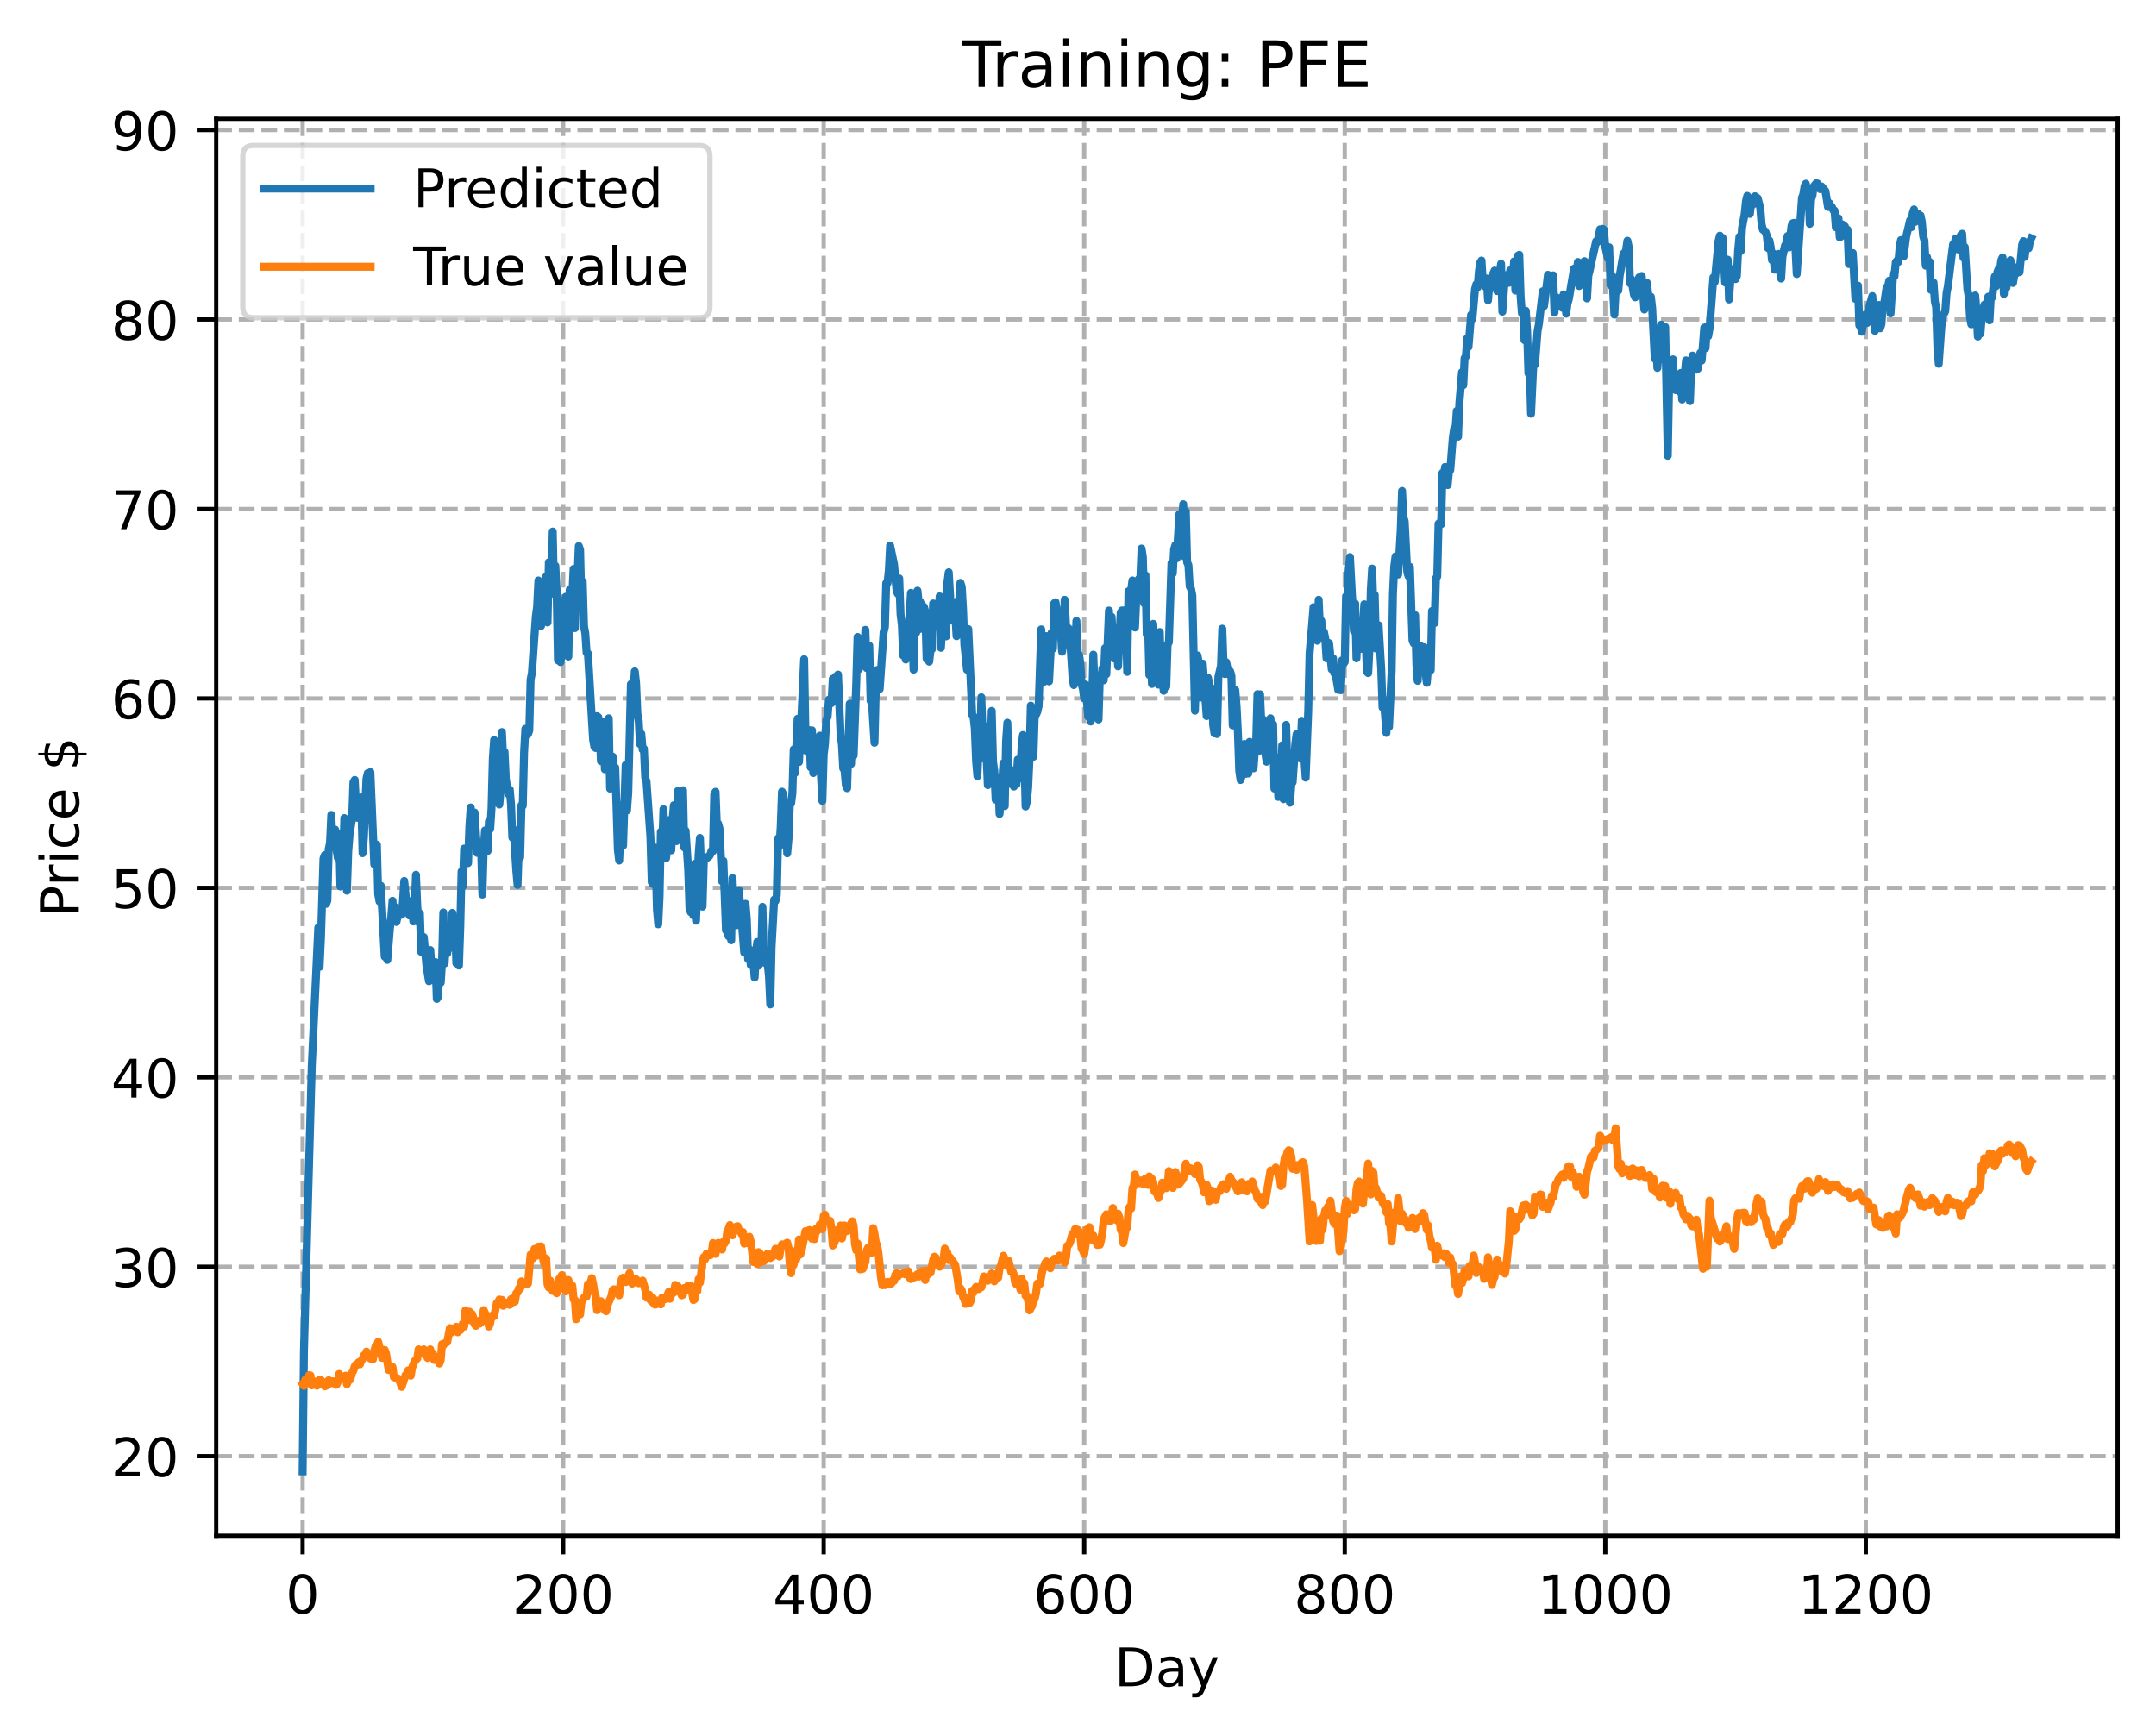 <?xml version="1.0" encoding="utf-8" standalone="no"?>
<!DOCTYPE svg PUBLIC "-//W3C//DTD SVG 1.1//EN"
  "http://www.w3.org/Graphics/SVG/1.1/DTD/svg11.dtd">
<!-- Created with matplotlib (https://matplotlib.org/) -->
<svg height="325.986pt" version="1.1" viewBox="0 0 404.923 325.986" width="404.923pt" xmlns="http://www.w3.org/2000/svg" xmlns:xlink="http://www.w3.org/1999/xlink">
 <defs>
  <style type="text/css">
*{stroke-linecap:butt;stroke-linejoin:round;}
  </style>
 </defs>
 <g id="figure_1">
  <g id="patch_1">
   <path d="M 0 325.986 
L 404.923 325.986 
L 404.923 0 
L 0 0 
z
" style="fill:#ffffff;"/>
  </g>
  <g id="axes_1">
   <g id="patch_2">
    <path d="M 40.603 288.43 
L 397.723 288.43 
L 397.723 22.318 
L 40.603 22.318 
z
" style="fill:#ffffff;"/>
   </g>
   <g id="matplotlib.axis_1">
    <g id="xtick_1">
     <g id="line2d_1">
      <path clip-path="url(#p06079c0b05)" d="M 56.836 288.43 
L 56.836 22.318 
" style="fill:none;stroke:#b0b0b0;stroke-dasharray:2.96,1.28;stroke-dashoffset:0;stroke-width:0.8;"/>
     </g>
     <g id="line2d_2">
      <defs>
       <path d="M 0 0 
L 0 3.5 
" id="m1cb194344c" style="stroke:#000000;stroke-width:0.8;"/>
      </defs>
      <g>
       <use style="stroke:#000000;stroke-width:0.8;" x="56.836" xlink:href="#m1cb194344c" y="288.43"/>
      </g>
     </g>
     <g id="text_1">
      <!-- 0 -->
      <defs>
       <path d="M 31.781 66.406 
Q 24.172 66.406 20.328 58.906 
Q 16.5 51.422 16.5 36.375 
Q 16.5 21.391 20.328 13.891 
Q 24.172 6.391 31.781 6.391 
Q 39.453 6.391 43.281 13.891 
Q 47.125 21.391 47.125 36.375 
Q 47.125 51.422 43.281 58.906 
Q 39.453 66.406 31.781 66.406 
z
M 31.781 74.219 
Q 44.047 74.219 50.516 64.516 
Q 56.984 54.828 56.984 36.375 
Q 56.984 17.969 50.516 8.266 
Q 44.047 -1.422 31.781 -1.422 
Q 19.531 -1.422 13.062 8.266 
Q 6.594 17.969 6.594 36.375 
Q 6.594 54.828 13.062 64.516 
Q 19.531 74.219 31.781 74.219 
z
" id="DejaVuSans-48"/>
      </defs>
      <g transform="translate(53.655 303.029)scale(0.1 -0.1)">
       <use xlink:href="#DejaVuSans-48"/>
      </g>
     </g>
    </g>
    <g id="xtick_2">
     <g id="line2d_3">
      <path clip-path="url(#p06079c0b05)" d="M 105.766 288.43 
L 105.766 22.318 
" style="fill:none;stroke:#b0b0b0;stroke-dasharray:2.96,1.28;stroke-dashoffset:0;stroke-width:0.8;"/>
     </g>
     <g id="line2d_4">
      <g>
       <use style="stroke:#000000;stroke-width:0.8;" x="105.766" xlink:href="#m1cb194344c" y="288.43"/>
      </g>
     </g>
     <g id="text_2">
      <!-- 200 -->
      <defs>
       <path d="M 19.188 8.297 
L 53.609 8.297 
L 53.609 0 
L 7.328 0 
L 7.328 8.297 
Q 12.938 14.109 22.625 23.891 
Q 32.328 33.688 34.812 36.531 
Q 39.547 41.844 41.422 45.531 
Q 43.312 49.219 43.312 52.781 
Q 43.312 58.594 39.234 62.25 
Q 35.156 65.922 28.609 65.922 
Q 23.969 65.922 18.812 64.312 
Q 13.672 62.703 7.812 59.422 
L 7.812 69.391 
Q 13.766 71.781 18.938 73 
Q 24.125 74.219 28.422 74.219 
Q 39.75 74.219 46.484 68.547 
Q 53.219 62.891 53.219 53.422 
Q 53.219 48.922 51.531 44.891 
Q 49.859 40.875 45.406 35.406 
Q 44.188 33.984 37.641 27.219 
Q 31.109 20.453 19.188 8.297 
z
" id="DejaVuSans-50"/>
      </defs>
      <g transform="translate(96.223 303.029)scale(0.1 -0.1)">
       <use xlink:href="#DejaVuSans-50"/>
       <use x="63.623" xlink:href="#DejaVuSans-48"/>
       <use x="127.246" xlink:href="#DejaVuSans-48"/>
      </g>
     </g>
    </g>
    <g id="xtick_3">
     <g id="line2d_5">
      <path clip-path="url(#p06079c0b05)" d="M 154.697 288.43 
L 154.697 22.318 
" style="fill:none;stroke:#b0b0b0;stroke-dasharray:2.96,1.28;stroke-dashoffset:0;stroke-width:0.8;"/>
     </g>
     <g id="line2d_6">
      <g>
       <use style="stroke:#000000;stroke-width:0.8;" x="154.697" xlink:href="#m1cb194344c" y="288.43"/>
      </g>
     </g>
     <g id="text_3">
      <!-- 400 -->
      <defs>
       <path d="M 37.797 64.312 
L 12.891 25.391 
L 37.797 25.391 
z
M 35.203 72.906 
L 47.609 72.906 
L 47.609 25.391 
L 58.016 25.391 
L 58.016 17.188 
L 47.609 17.188 
L 47.609 0 
L 37.797 0 
L 37.797 17.188 
L 4.891 17.188 
L 4.891 26.703 
z
" id="DejaVuSans-52"/>
      </defs>
      <g transform="translate(145.153 303.029)scale(0.1 -0.1)">
       <use xlink:href="#DejaVuSans-52"/>
       <use x="63.623" xlink:href="#DejaVuSans-48"/>
       <use x="127.246" xlink:href="#DejaVuSans-48"/>
      </g>
     </g>
    </g>
    <g id="xtick_4">
     <g id="line2d_7">
      <path clip-path="url(#p06079c0b05)" d="M 203.628 288.43 
L 203.628 22.318 
" style="fill:none;stroke:#b0b0b0;stroke-dasharray:2.96,1.28;stroke-dashoffset:0;stroke-width:0.8;"/>
     </g>
     <g id="line2d_8">
      <g>
       <use style="stroke:#000000;stroke-width:0.8;" x="203.628" xlink:href="#m1cb194344c" y="288.43"/>
      </g>
     </g>
     <g id="text_4">
      <!-- 600 -->
      <defs>
       <path d="M 33.016 40.375 
Q 26.375 40.375 22.484 35.828 
Q 18.609 31.297 18.609 23.391 
Q 18.609 15.531 22.484 10.953 
Q 26.375 6.391 33.016 6.391 
Q 39.656 6.391 43.531 10.953 
Q 47.406 15.531 47.406 23.391 
Q 47.406 31.297 43.531 35.828 
Q 39.656 40.375 33.016 40.375 
z
M 52.594 71.297 
L 52.594 62.312 
Q 48.875 64.062 45.094 64.984 
Q 41.312 65.922 37.594 65.922 
Q 27.828 65.922 22.672 59.328 
Q 17.531 52.734 16.797 39.406 
Q 19.672 43.656 24.016 45.922 
Q 28.375 48.188 33.594 48.188 
Q 44.578 48.188 50.953 41.516 
Q 57.328 34.859 57.328 23.391 
Q 57.328 12.156 50.688 5.359 
Q 44.047 -1.422 33.016 -1.422 
Q 20.359 -1.422 13.672 8.266 
Q 6.984 17.969 6.984 36.375 
Q 6.984 53.656 15.188 63.938 
Q 23.391 74.219 37.203 74.219 
Q 40.922 74.219 44.703 73.484 
Q 48.484 72.75 52.594 71.297 
z
" id="DejaVuSans-54"/>
      </defs>
      <g transform="translate(194.084 303.029)scale(0.1 -0.1)">
       <use xlink:href="#DejaVuSans-54"/>
       <use x="63.623" xlink:href="#DejaVuSans-48"/>
       <use x="127.246" xlink:href="#DejaVuSans-48"/>
      </g>
     </g>
    </g>
    <g id="xtick_5">
     <g id="line2d_9">
      <path clip-path="url(#p06079c0b05)" d="M 252.558 288.43 
L 252.558 22.318 
" style="fill:none;stroke:#b0b0b0;stroke-dasharray:2.96,1.28;stroke-dashoffset:0;stroke-width:0.8;"/>
     </g>
     <g id="line2d_10">
      <g>
       <use style="stroke:#000000;stroke-width:0.8;" x="252.558" xlink:href="#m1cb194344c" y="288.43"/>
      </g>
     </g>
     <g id="text_5">
      <!-- 800 -->
      <defs>
       <path d="M 31.781 34.625 
Q 24.75 34.625 20.719 30.859 
Q 16.703 27.094 16.703 20.516 
Q 16.703 13.922 20.719 10.156 
Q 24.75 6.391 31.781 6.391 
Q 38.812 6.391 42.859 10.172 
Q 46.922 13.969 46.922 20.516 
Q 46.922 27.094 42.891 30.859 
Q 38.875 34.625 31.781 34.625 
z
M 21.922 38.812 
Q 15.578 40.375 12.031 44.719 
Q 8.5 49.078 8.5 55.328 
Q 8.5 64.062 14.719 69.141 
Q 20.953 74.219 31.781 74.219 
Q 42.672 74.219 48.875 69.141 
Q 55.078 64.062 55.078 55.328 
Q 55.078 49.078 51.531 44.719 
Q 48 40.375 41.703 38.812 
Q 48.828 37.156 52.797 32.312 
Q 56.781 27.484 56.781 20.516 
Q 56.781 9.906 50.312 4.234 
Q 43.844 -1.422 31.781 -1.422 
Q 19.734 -1.422 13.25 4.234 
Q 6.781 9.906 6.781 20.516 
Q 6.781 27.484 10.781 32.312 
Q 14.797 37.156 21.922 38.812 
z
M 18.312 54.391 
Q 18.312 48.734 21.844 45.562 
Q 25.391 42.391 31.781 42.391 
Q 38.141 42.391 41.719 45.562 
Q 45.312 48.734 45.312 54.391 
Q 45.312 60.062 41.719 63.234 
Q 38.141 66.406 31.781 66.406 
Q 25.391 66.406 21.844 63.234 
Q 18.312 60.062 18.312 54.391 
z
" id="DejaVuSans-56"/>
      </defs>
      <g transform="translate(243.015 303.029)scale(0.1 -0.1)">
       <use xlink:href="#DejaVuSans-56"/>
       <use x="63.623" xlink:href="#DejaVuSans-48"/>
       <use x="127.246" xlink:href="#DejaVuSans-48"/>
      </g>
     </g>
    </g>
    <g id="xtick_6">
     <g id="line2d_11">
      <path clip-path="url(#p06079c0b05)" d="M 301.489 288.43 
L 301.489 22.318 
" style="fill:none;stroke:#b0b0b0;stroke-dasharray:2.96,1.28;stroke-dashoffset:0;stroke-width:0.8;"/>
     </g>
     <g id="line2d_12">
      <g>
       <use style="stroke:#000000;stroke-width:0.8;" x="301.489" xlink:href="#m1cb194344c" y="288.43"/>
      </g>
     </g>
     <g id="text_6">
      <!-- 1000 -->
      <defs>
       <path d="M 12.406 8.297 
L 28.516 8.297 
L 28.516 63.922 
L 10.984 60.406 
L 10.984 69.391 
L 28.422 72.906 
L 38.281 72.906 
L 38.281 8.297 
L 54.391 8.297 
L 54.391 0 
L 12.406 0 
z
" id="DejaVuSans-49"/>
      </defs>
      <g transform="translate(288.764 303.029)scale(0.1 -0.1)">
       <use xlink:href="#DejaVuSans-49"/>
       <use x="63.623" xlink:href="#DejaVuSans-48"/>
       <use x="127.246" xlink:href="#DejaVuSans-48"/>
       <use x="190.869" xlink:href="#DejaVuSans-48"/>
      </g>
     </g>
    </g>
    <g id="xtick_7">
     <g id="line2d_13">
      <path clip-path="url(#p06079c0b05)" d="M 350.419 288.43 
L 350.419 22.318 
" style="fill:none;stroke:#b0b0b0;stroke-dasharray:2.96,1.28;stroke-dashoffset:0;stroke-width:0.8;"/>
     </g>
     <g id="line2d_14">
      <g>
       <use style="stroke:#000000;stroke-width:0.8;" x="350.419" xlink:href="#m1cb194344c" y="288.43"/>
      </g>
     </g>
     <g id="text_7">
      <!-- 1200 -->
      <g transform="translate(337.694 303.029)scale(0.1 -0.1)">
       <use xlink:href="#DejaVuSans-49"/>
       <use x="63.623" xlink:href="#DejaVuSans-50"/>
       <use x="127.246" xlink:href="#DejaVuSans-48"/>
       <use x="190.869" xlink:href="#DejaVuSans-48"/>
      </g>
     </g>
    </g>
    <g id="text_8">
     <!-- Day -->
     <defs>
      <path d="M 19.672 64.797 
L 19.672 8.109 
L 31.594 8.109 
Q 46.688 8.109 53.688 14.938 
Q 60.688 21.781 60.688 36.531 
Q 60.688 51.172 53.688 57.984 
Q 46.688 64.797 31.594 64.797 
z
M 9.812 72.906 
L 30.078 72.906 
Q 51.266 72.906 61.172 64.094 
Q 71.094 55.281 71.094 36.531 
Q 71.094 17.672 61.125 8.828 
Q 51.172 0 30.078 0 
L 9.812 0 
z
" id="DejaVuSans-68"/>
      <path d="M 34.281 27.484 
Q 23.391 27.484 19.188 25 
Q 14.984 22.516 14.984 16.5 
Q 14.984 11.719 18.141 8.906 
Q 21.297 6.109 26.703 6.109 
Q 34.188 6.109 38.703 11.406 
Q 43.219 16.703 43.219 25.484 
L 43.219 27.484 
z
M 52.203 31.203 
L 52.203 0 
L 43.219 0 
L 43.219 8.297 
Q 40.141 3.328 35.547 0.953 
Q 30.953 -1.422 24.312 -1.422 
Q 15.922 -1.422 10.953 3.297 
Q 6 8.016 6 15.922 
Q 6 25.141 12.172 29.828 
Q 18.359 34.516 30.609 34.516 
L 43.219 34.516 
L 43.219 35.406 
Q 43.219 41.609 39.141 45 
Q 35.062 48.391 27.688 48.391 
Q 23 48.391 18.547 47.266 
Q 14.109 46.141 10.016 43.891 
L 10.016 52.203 
Q 14.938 54.109 19.578 55.047 
Q 24.219 56 28.609 56 
Q 40.484 56 46.344 49.844 
Q 52.203 43.703 52.203 31.203 
z
" id="DejaVuSans-97"/>
      <path d="M 32.172 -5.078 
Q 28.375 -14.844 24.75 -17.812 
Q 21.141 -20.797 15.094 -20.797 
L 7.906 -20.797 
L 7.906 -13.281 
L 13.188 -13.281 
Q 16.891 -13.281 18.938 -11.516 
Q 21 -9.766 23.484 -3.219 
L 25.094 0.875 
L 2.984 54.688 
L 12.5 54.688 
L 29.594 11.922 
L 46.688 54.688 
L 56.203 54.688 
z
" id="DejaVuSans-121"/>
     </defs>
     <g transform="translate(209.29 316.707)scale(0.1 -0.1)">
      <use xlink:href="#DejaVuSans-68"/>
      <use x="77.002" xlink:href="#DejaVuSans-97"/>
      <use x="138.281" xlink:href="#DejaVuSans-121"/>
     </g>
    </g>
   </g>
   <g id="matplotlib.axis_2">
    <g id="ytick_1">
     <g id="line2d_15">
      <path clip-path="url(#p06079c0b05)" d="M 40.603 273.493 
L 397.723 273.493 
" style="fill:none;stroke:#b0b0b0;stroke-dasharray:2.96,1.28;stroke-dashoffset:0;stroke-width:0.8;"/>
     </g>
     <g id="line2d_16">
      <defs>
       <path d="M 0 0 
L -3.5 0 
" id="m751ddaf232" style="stroke:#000000;stroke-width:0.8;"/>
      </defs>
      <g>
       <use style="stroke:#000000;stroke-width:0.8;" x="40.603" xlink:href="#m751ddaf232" y="273.493"/>
      </g>
     </g>
     <g id="text_9">
      <!-- 20 -->
      <g transform="translate(20.878 277.292)scale(0.1 -0.1)">
       <use xlink:href="#DejaVuSans-50"/>
       <use x="63.623" xlink:href="#DejaVuSans-48"/>
      </g>
     </g>
    </g>
    <g id="ytick_2">
     <g id="line2d_17">
      <path clip-path="url(#p06079c0b05)" d="M 40.603 237.913 
L 397.723 237.913 
" style="fill:none;stroke:#b0b0b0;stroke-dasharray:2.96,1.28;stroke-dashoffset:0;stroke-width:0.8;"/>
     </g>
     <g id="line2d_18">
      <g>
       <use style="stroke:#000000;stroke-width:0.8;" x="40.603" xlink:href="#m751ddaf232" y="237.913"/>
      </g>
     </g>
     <g id="text_10">
      <!-- 30 -->
      <defs>
       <path d="M 40.578 39.312 
Q 47.656 37.797 51.625 33 
Q 55.609 28.219 55.609 21.188 
Q 55.609 10.406 48.188 4.484 
Q 40.766 -1.422 27.094 -1.422 
Q 22.516 -1.422 17.656 -0.516 
Q 12.797 0.391 7.625 2.203 
L 7.625 11.719 
Q 11.719 9.328 16.594 8.109 
Q 21.484 6.891 26.812 6.891 
Q 36.078 6.891 40.938 10.547 
Q 45.797 14.203 45.797 21.188 
Q 45.797 27.641 41.281 31.266 
Q 36.766 34.906 28.719 34.906 
L 20.219 34.906 
L 20.219 43.016 
L 29.109 43.016 
Q 36.375 43.016 40.234 45.922 
Q 44.094 48.828 44.094 54.297 
Q 44.094 59.906 40.109 62.906 
Q 36.141 65.922 28.719 65.922 
Q 24.656 65.922 20.016 65.031 
Q 15.375 64.156 9.812 62.312 
L 9.812 71.094 
Q 15.438 72.656 20.344 73.438 
Q 25.25 74.219 29.594 74.219 
Q 40.828 74.219 47.359 69.109 
Q 53.906 64.016 53.906 55.328 
Q 53.906 49.266 50.438 45.094 
Q 46.969 40.922 40.578 39.312 
z
" id="DejaVuSans-51"/>
      </defs>
      <g transform="translate(20.878 241.712)scale(0.1 -0.1)">
       <use xlink:href="#DejaVuSans-51"/>
       <use x="63.623" xlink:href="#DejaVuSans-48"/>
      </g>
     </g>
    </g>
    <g id="ytick_3">
     <g id="line2d_19">
      <path clip-path="url(#p06079c0b05)" d="M 40.603 202.332 
L 397.723 202.332 
" style="fill:none;stroke:#b0b0b0;stroke-dasharray:2.96,1.28;stroke-dashoffset:0;stroke-width:0.8;"/>
     </g>
     <g id="line2d_20">
      <g>
       <use style="stroke:#000000;stroke-width:0.8;" x="40.603" xlink:href="#m751ddaf232" y="202.332"/>
      </g>
     </g>
     <g id="text_11">
      <!-- 40 -->
      <g transform="translate(20.878 206.131)scale(0.1 -0.1)">
       <use xlink:href="#DejaVuSans-52"/>
       <use x="63.623" xlink:href="#DejaVuSans-48"/>
      </g>
     </g>
    </g>
    <g id="ytick_4">
     <g id="line2d_21">
      <path clip-path="url(#p06079c0b05)" d="M 40.603 166.751 
L 397.723 166.751 
" style="fill:none;stroke:#b0b0b0;stroke-dasharray:2.96,1.28;stroke-dashoffset:0;stroke-width:0.8;"/>
     </g>
     <g id="line2d_22">
      <g>
       <use style="stroke:#000000;stroke-width:0.8;" x="40.603" xlink:href="#m751ddaf232" y="166.751"/>
      </g>
     </g>
     <g id="text_12">
      <!-- 50 -->
      <defs>
       <path d="M 10.797 72.906 
L 49.516 72.906 
L 49.516 64.594 
L 19.828 64.594 
L 19.828 46.734 
Q 21.969 47.469 24.109 47.828 
Q 26.266 48.188 28.422 48.188 
Q 40.625 48.188 47.75 41.5 
Q 54.891 34.812 54.891 23.391 
Q 54.891 11.625 47.562 5.094 
Q 40.234 -1.422 26.906 -1.422 
Q 22.312 -1.422 17.547 -0.641 
Q 12.797 0.141 7.719 1.703 
L 7.719 11.625 
Q 12.109 9.234 16.797 8.062 
Q 21.484 6.891 26.703 6.891 
Q 35.156 6.891 40.078 11.328 
Q 45.016 15.766 45.016 23.391 
Q 45.016 31 40.078 35.438 
Q 35.156 39.891 26.703 39.891 
Q 22.75 39.891 18.812 39.016 
Q 14.891 38.141 10.797 36.281 
z
" id="DejaVuSans-53"/>
      </defs>
      <g transform="translate(20.878 170.55)scale(0.1 -0.1)">
       <use xlink:href="#DejaVuSans-53"/>
       <use x="63.623" xlink:href="#DejaVuSans-48"/>
      </g>
     </g>
    </g>
    <g id="ytick_5">
     <g id="line2d_23">
      <path clip-path="url(#p06079c0b05)" d="M 40.603 131.171 
L 397.723 131.171 
" style="fill:none;stroke:#b0b0b0;stroke-dasharray:2.96,1.28;stroke-dashoffset:0;stroke-width:0.8;"/>
     </g>
     <g id="line2d_24">
      <g>
       <use style="stroke:#000000;stroke-width:0.8;" x="40.603" xlink:href="#m751ddaf232" y="131.171"/>
      </g>
     </g>
     <g id="text_13">
      <!-- 60 -->
      <g transform="translate(20.878 134.97)scale(0.1 -0.1)">
       <use xlink:href="#DejaVuSans-54"/>
       <use x="63.623" xlink:href="#DejaVuSans-48"/>
      </g>
     </g>
    </g>
    <g id="ytick_6">
     <g id="line2d_25">
      <path clip-path="url(#p06079c0b05)" d="M 40.603 95.59 
L 397.723 95.59 
" style="fill:none;stroke:#b0b0b0;stroke-dasharray:2.96,1.28;stroke-dashoffset:0;stroke-width:0.8;"/>
     </g>
     <g id="line2d_26">
      <g>
       <use style="stroke:#000000;stroke-width:0.8;" x="40.603" xlink:href="#m751ddaf232" y="95.59"/>
      </g>
     </g>
     <g id="text_14">
      <!-- 70 -->
      <defs>
       <path d="M 8.203 72.906 
L 55.078 72.906 
L 55.078 68.703 
L 28.609 0 
L 18.312 0 
L 43.219 64.594 
L 8.203 64.594 
z
" id="DejaVuSans-55"/>
      </defs>
      <g transform="translate(20.878 99.389)scale(0.1 -0.1)">
       <use xlink:href="#DejaVuSans-55"/>
       <use x="63.623" xlink:href="#DejaVuSans-48"/>
      </g>
     </g>
    </g>
    <g id="ytick_7">
     <g id="line2d_27">
      <path clip-path="url(#p06079c0b05)" d="M 40.603 60.009 
L 397.723 60.009 
" style="fill:none;stroke:#b0b0b0;stroke-dasharray:2.96,1.28;stroke-dashoffset:0;stroke-width:0.8;"/>
     </g>
     <g id="line2d_28">
      <g>
       <use style="stroke:#000000;stroke-width:0.8;" x="40.603" xlink:href="#m751ddaf232" y="60.009"/>
      </g>
     </g>
     <g id="text_15">
      <!-- 80 -->
      <g transform="translate(20.878 63.809)scale(0.1 -0.1)">
       <use xlink:href="#DejaVuSans-56"/>
       <use x="63.623" xlink:href="#DejaVuSans-48"/>
      </g>
     </g>
    </g>
    <g id="ytick_8">
     <g id="line2d_29">
      <path clip-path="url(#p06079c0b05)" d="M 40.603 24.429 
L 397.723 24.429 
" style="fill:none;stroke:#b0b0b0;stroke-dasharray:2.96,1.28;stroke-dashoffset:0;stroke-width:0.8;"/>
     </g>
     <g id="line2d_30">
      <g>
       <use style="stroke:#000000;stroke-width:0.8;" x="40.603" xlink:href="#m751ddaf232" y="24.429"/>
      </g>
     </g>
     <g id="text_16">
      <!-- 90 -->
      <defs>
       <path d="M 10.984 1.516 
L 10.984 10.5 
Q 14.703 8.734 18.5 7.812 
Q 22.312 6.891 25.984 6.891 
Q 35.75 6.891 40.891 13.453 
Q 46.047 20.016 46.781 33.406 
Q 43.953 29.203 39.594 26.953 
Q 35.25 24.703 29.984 24.703 
Q 19.047 24.703 12.672 31.312 
Q 6.297 37.938 6.297 49.422 
Q 6.297 60.641 12.938 67.422 
Q 19.578 74.219 30.609 74.219 
Q 43.266 74.219 49.922 64.516 
Q 56.594 54.828 56.594 36.375 
Q 56.594 19.141 48.406 8.859 
Q 40.234 -1.422 26.422 -1.422 
Q 22.703 -1.422 18.891 -0.688 
Q 15.094 0.047 10.984 1.516 
z
M 30.609 32.422 
Q 37.25 32.422 41.125 36.953 
Q 45.016 41.5 45.016 49.422 
Q 45.016 57.281 41.125 61.844 
Q 37.25 66.406 30.609 66.406 
Q 23.969 66.406 20.094 61.844 
Q 16.219 57.281 16.219 49.422 
Q 16.219 41.5 20.094 36.953 
Q 23.969 32.422 30.609 32.422 
z
" id="DejaVuSans-57"/>
      </defs>
      <g transform="translate(20.878 28.228)scale(0.1 -0.1)">
       <use xlink:href="#DejaVuSans-57"/>
       <use x="63.623" xlink:href="#DejaVuSans-48"/>
      </g>
     </g>
    </g>
    <g id="text_17">
     <!-- Price $ -->
     <defs>
      <path d="M 19.672 64.797 
L 19.672 37.406 
L 32.078 37.406 
Q 38.969 37.406 42.719 40.969 
Q 46.484 44.531 46.484 51.125 
Q 46.484 57.672 42.719 61.234 
Q 38.969 64.797 32.078 64.797 
z
M 9.812 72.906 
L 32.078 72.906 
Q 44.344 72.906 50.609 67.359 
Q 56.891 61.812 56.891 51.125 
Q 56.891 40.328 50.609 34.812 
Q 44.344 29.297 32.078 29.297 
L 19.672 29.297 
L 19.672 0 
L 9.812 0 
z
" id="DejaVuSans-80"/>
      <path d="M 41.109 46.297 
Q 39.594 47.172 37.812 47.578 
Q 36.031 48 33.891 48 
Q 26.266 48 22.188 43.047 
Q 18.109 38.094 18.109 28.812 
L 18.109 0 
L 9.078 0 
L 9.078 54.688 
L 18.109 54.688 
L 18.109 46.188 
Q 20.953 51.172 25.484 53.578 
Q 30.031 56 36.531 56 
Q 37.453 56 38.578 55.875 
Q 39.703 55.766 41.062 55.516 
z
" id="DejaVuSans-114"/>
      <path d="M 9.422 54.688 
L 18.406 54.688 
L 18.406 0 
L 9.422 0 
z
M 9.422 75.984 
L 18.406 75.984 
L 18.406 64.594 
L 9.422 64.594 
z
" id="DejaVuSans-105"/>
      <path d="M 48.781 52.594 
L 48.781 44.188 
Q 44.969 46.297 41.141 47.344 
Q 37.312 48.391 33.406 48.391 
Q 24.656 48.391 19.812 42.844 
Q 14.984 37.312 14.984 27.297 
Q 14.984 17.281 19.812 11.734 
Q 24.656 6.203 33.406 6.203 
Q 37.312 6.203 41.141 7.25 
Q 44.969 8.297 48.781 10.406 
L 48.781 2.094 
Q 45.016 0.344 40.984 -0.531 
Q 36.969 -1.422 32.422 -1.422 
Q 20.062 -1.422 12.781 6.344 
Q 5.516 14.109 5.516 27.297 
Q 5.516 40.672 12.859 48.328 
Q 20.219 56 33.016 56 
Q 37.156 56 41.109 55.141 
Q 45.062 54.297 48.781 52.594 
z
" id="DejaVuSans-99"/>
      <path d="M 56.203 29.594 
L 56.203 25.203 
L 14.891 25.203 
Q 15.484 15.922 20.484 11.062 
Q 25.484 6.203 34.422 6.203 
Q 39.594 6.203 44.453 7.469 
Q 49.312 8.734 54.109 11.281 
L 54.109 2.781 
Q 49.266 0.734 44.188 -0.344 
Q 39.109 -1.422 33.891 -1.422 
Q 20.797 -1.422 13.156 6.188 
Q 5.516 13.812 5.516 26.812 
Q 5.516 40.234 12.766 48.109 
Q 20.016 56 32.328 56 
Q 43.359 56 49.781 48.891 
Q 56.203 41.797 56.203 29.594 
z
M 47.219 32.234 
Q 47.125 39.594 43.094 43.984 
Q 39.062 48.391 32.422 48.391 
Q 24.906 48.391 20.391 44.141 
Q 15.875 39.891 15.188 32.172 
z
" id="DejaVuSans-101"/>
      <path id="DejaVuSans-32"/>
      <path d="M 33.797 -14.703 
L 28.906 -14.703 
L 28.859 0 
Q 23.734 0.094 18.609 1.188 
Q 13.484 2.297 8.297 4.5 
L 8.297 13.281 
Q 13.281 10.156 18.375 8.562 
Q 23.484 6.984 28.906 6.938 
L 28.906 29.203 
Q 18.109 30.953 13.203 35.156 
Q 8.297 39.359 8.297 46.688 
Q 8.297 54.641 13.625 59.219 
Q 18.953 63.812 28.906 64.5 
L 28.906 75.984 
L 33.797 75.984 
L 33.797 64.656 
Q 38.328 64.453 42.578 63.688 
Q 46.828 62.938 50.875 61.625 
L 50.875 53.078 
Q 46.828 55.125 42.547 56.25 
Q 38.281 57.375 33.797 57.562 
L 33.797 36.719 
Q 44.875 35.016 50.094 30.609 
Q 55.328 26.219 55.328 18.609 
Q 55.328 10.359 49.781 5.594 
Q 44.234 0.828 33.797 0.094 
z
M 28.906 37.594 
L 28.906 57.625 
Q 23.25 56.984 20.266 54.391 
Q 17.281 51.812 17.281 47.516 
Q 17.281 43.312 20.031 40.969 
Q 22.797 38.625 28.906 37.594 
z
M 33.797 28.219 
L 33.797 7.078 
Q 39.984 7.906 43.141 10.594 
Q 46.297 13.281 46.297 17.672 
Q 46.297 21.969 43.281 24.5 
Q 40.281 27.047 33.797 28.219 
z
" id="DejaVuSans-36"/>
     </defs>
     <g transform="translate(14.798 172.342)rotate(-90)scale(0.1 -0.1)">
      <use xlink:href="#DejaVuSans-80"/>
      <use x="58.553" xlink:href="#DejaVuSans-114"/>
      <use x="99.666" xlink:href="#DejaVuSans-105"/>
      <use x="127.449" xlink:href="#DejaVuSans-99"/>
      <use x="182.43" xlink:href="#DejaVuSans-101"/>
      <use x="243.953" xlink:href="#DejaVuSans-32"/>
      <use x="275.74" xlink:href="#DejaVuSans-36"/>
     </g>
    </g>
   </g>
   <g id="line2d_31">
    <path clip-path="url(#p06079c0b05)" d="M 56.836 276.334 
L 57.081 253.719 
L 57.814 226.741 
L 58.548 200.282 
L 59.772 174.224 
L 60.016 181.582 
L 60.261 176.495 
L 60.75 161.25 
L 60.995 160.599 
L 61.24 169.767 
L 61.484 169.147 
L 61.729 159.463 
L 61.974 158.303 
L 62.218 153.049 
L 62.463 158.452 
L 62.708 158.311 
L 62.952 155.826 
L 63.197 159.534 
L 63.441 161.103 
L 63.686 156.67 
L 63.931 166.49 
L 64.175 159.373 
L 64.42 162.544 
L 64.665 153.646 
L 64.909 158.663 
L 65.154 167.294 
L 65.399 159.974 
L 65.643 156.827 
L 66.133 153.617 
L 66.377 146.922 
L 66.622 146.485 
L 66.867 151.233 
L 67.111 153.602 
L 67.356 149.833 
L 67.601 153.618 
L 67.845 149.783 
L 68.09 160.244 
L 68.335 157.382 
L 68.824 146.247 
L 69.069 145.215 
L 69.313 147.908 
L 69.558 145.016 
L 70.292 162.344 
L 70.536 159.1 
L 70.781 158.632 
L 71.026 167.961 
L 71.27 169.301 
L 71.515 166.355 
L 72.249 179.667 
L 72.494 179.493 
L 72.738 180.282 
L 73.228 174.347 
L 73.472 172.273 
L 73.717 169.182 
L 73.962 173.087 
L 74.206 170.376 
L 74.451 173.166 
L 74.696 172.044 
L 75.185 171.806 
L 75.429 171.798 
L 75.674 169.346 
L 75.919 165.457 
L 76.408 170.508 
L 76.653 169.859 
L 76.897 171.942 
L 77.142 169.252 
L 77.387 170.236 
L 77.631 173.066 
L 77.876 170.385 
L 78.121 164.296 
L 78.365 170.207 
L 78.61 173.2 
L 78.855 171.552 
L 79.099 178.771 
L 79.589 176.003 
L 80.078 181.266 
L 80.567 184.289 
L 80.812 178.44 
L 81.056 182.213 
L 81.301 184.112 
L 81.546 183.336 
L 81.79 180.694 
L 82.035 187.614 
L 82.28 187.206 
L 82.524 181.828 
L 82.769 184.558 
L 83.014 180.851 
L 83.258 171.374 
L 83.503 180.943 
L 83.748 176.938 
L 83.992 179.068 
L 84.237 176.345 
L 84.482 175.02 
L 84.726 178.003 
L 84.971 171.45 
L 85.216 175.629 
L 85.46 173.751 
L 85.705 180.91 
L 85.95 173.373 
L 86.194 181.344 
L 86.439 174.223 
L 86.684 163.674 
L 86.928 166.46 
L 87.173 159.38 
L 87.417 161.69 
L 87.662 162.119 
L 87.907 162.102 
L 88.151 155.213 
L 88.396 151.648 
L 88.641 153.176 
L 88.885 155.657 
L 89.13 152.602 
L 89.619 160.185 
L 89.864 158.14 
L 90.109 159.759 
L 90.353 158.83 
L 90.598 168.016 
L 90.843 159.369 
L 91.087 155.967 
L 91.332 157.453 
L 91.577 159.831 
L 91.821 154.287 
L 92.066 155.685 
L 92.311 151.853 
L 92.555 142.48 
L 92.8 138.984 
L 93.044 148.235 
L 93.289 147.453 
L 93.534 150.27 
L 93.778 151.1 
L 94.023 148.287 
L 94.268 137.49 
L 94.512 142.744 
L 94.757 141.194 
L 95.002 146.38 
L 95.491 149.121 
L 95.736 148.289 
L 95.98 151.089 
L 96.225 157.317 
L 96.47 155.777 
L 96.959 163.446 
L 97.204 166.217 
L 97.448 158.671 
L 97.693 161.024 
L 97.938 151.213 
L 98.182 151.331 
L 98.427 141.315 
L 98.672 136.881 
L 98.916 138.032 
L 99.161 137.878 
L 99.405 137.191 
L 99.65 127.624 
L 99.895 126.424 
L 100.629 115.784 
L 100.873 113.969 
L 101.118 109.019 
L 101.363 117.04 
L 101.607 117.574 
L 101.852 113.103 
L 102.097 112.745 
L 102.341 112.056 
L 102.586 108.27 
L 102.831 116.909 
L 103.075 105.601 
L 103.565 108.837 
L 103.809 99.829 
L 104.054 111.548 
L 104.299 106.269 
L 104.543 111.077 
L 104.788 124.012 
L 105.032 122.475 
L 105.277 124.36 
L 105.522 122.744 
L 105.766 119.061 
L 106.011 113.388 
L 106.256 112.08 
L 106.5 114.184 
L 106.745 123.312 
L 106.99 110.771 
L 107.234 116.819 
L 107.724 106.854 
L 107.968 117.967 
L 108.213 111.802 
L 108.458 108.489 
L 108.702 102.552 
L 108.947 103.234 
L 109.192 113.548 
L 109.436 109.234 
L 109.681 117.617 
L 109.926 118.948 
L 110.17 122.577 
L 110.415 122.719 
L 111.393 138.929 
L 111.638 140.264 
L 111.883 140.483 
L 112.127 134.507 
L 112.372 134.691 
L 112.617 137.002 
L 112.861 142.956 
L 113.351 135.657 
L 113.595 144.483 
L 113.84 139.32 
L 114.085 143.078 
L 114.329 134.907 
L 114.574 148.112 
L 114.819 147.904 
L 115.063 142.108 
L 115.308 145.983 
L 115.553 144.159 
L 116.042 159.607 
L 116.287 161.621 
L 116.776 151.189 
L 117.02 158.825 
L 117.51 143.669 
L 117.754 152.217 
L 117.999 148.835 
L 118.488 128.49 
L 118.733 129.66 
L 118.978 129.62 
L 119.222 126.098 
L 119.467 128.333 
L 119.712 134.095 
L 119.956 135.383 
L 120.201 139.736 
L 120.446 137.821 
L 120.69 140.763 
L 120.935 140.623 
L 121.18 146.083 
L 121.424 146.776 
L 122.158 157.224 
L 122.403 165.707 
L 122.648 166.042 
L 122.892 159.136 
L 123.137 161.498 
L 123.381 170.789 
L 123.626 173.598 
L 123.871 168.386 
L 124.115 156.219 
L 124.36 159.285 
L 124.605 151.98 
L 124.849 158.389 
L 125.094 161.184 
L 125.339 159.002 
L 125.583 158.413 
L 125.828 153.981 
L 126.073 159.71 
L 126.317 153.994 
L 126.562 151.226 
L 126.807 153.106 
L 127.051 157.97 
L 127.296 148.583 
L 127.785 151.687 
L 128.03 152.213 
L 128.275 148.422 
L 128.519 159.163 
L 128.764 156.017 
L 129.253 163.327 
L 129.498 170.734 
L 129.742 171.329 
L 129.987 168.286 
L 130.232 171.932 
L 130.476 162.227 
L 130.721 172.928 
L 131.21 160.494 
L 131.455 157.37 
L 131.944 170.281 
L 132.189 161.52 
L 132.434 161.001 
L 132.678 161.217 
L 133.168 160.864 
L 133.412 160.462 
L 133.657 159.759 
L 133.902 159.861 
L 134.146 149.173 
L 134.391 148.709 
L 134.636 155.019 
L 134.88 154.685 
L 135.125 155.586 
L 135.614 165.512 
L 135.859 161.699 
L 136.348 174.735 
L 136.593 174.611 
L 136.837 175.837 
L 137.082 174.706 
L 137.327 176.6 
L 137.571 164.902 
L 137.816 170.463 
L 138.061 172.731 
L 138.305 173.769 
L 138.55 172.132 
L 138.795 167.198 
L 139.039 170.952 
L 139.284 172.78 
L 139.773 178.901 
L 140.018 169.758 
L 140.263 172.673 
L 140.507 180.136 
L 140.752 178.281 
L 140.996 181.242 
L 141.241 180.375 
L 141.486 180.339 
L 141.73 183.597 
L 141.975 179.019 
L 142.22 176.926 
L 142.464 181.37 
L 142.954 179.944 
L 143.198 170.318 
L 143.443 179.8 
L 143.688 180.866 
L 143.932 178.627 
L 144.422 183.374 
L 144.666 188.643 
L 144.911 177.847 
L 145.4 168.979 
L 145.645 169.22 
L 145.89 168.186 
L 146.134 157.457 
L 146.379 158.996 
L 146.624 155.389 
L 146.868 148.691 
L 147.113 149.17 
L 147.357 154.43 
L 147.602 150.829 
L 147.847 160.274 
L 148.091 157.506 
L 148.336 151.139 
L 148.581 150.895 
L 148.825 148.947 
L 149.07 140.752 
L 149.315 145.178 
L 149.804 134.996 
L 150.049 143.125 
L 150.293 139.411 
L 151.027 123.809 
L 151.272 137.747 
L 151.517 141.078 
L 151.761 140.228 
L 152.006 137.128 
L 152.251 144.099 
L 152.495 137.163 
L 152.74 145.19 
L 152.984 141.391 
L 153.229 139.483 
L 153.474 142.707 
L 153.718 144.219 
L 153.963 138.169 
L 154.208 146.122 
L 154.452 150.418 
L 154.697 141.762 
L 154.942 139.663 
L 155.186 135.198 
L 155.431 134.617 
L 155.676 131.423 
L 155.92 132.1 
L 156.165 132.061 
L 156.41 127.49 
L 156.654 128.781 
L 156.899 127.101 
L 157.144 127.707 
L 157.388 126.689 
L 157.878 138.125 
L 158.122 139.827 
L 158.367 144.321 
L 158.612 144.651 
L 158.856 147.388 
L 159.101 148.035 
L 159.59 132.174 
L 159.835 143.478 
L 160.079 137.052 
L 160.324 141.901 
L 160.813 128.287 
L 161.058 119.629 
L 161.303 125.689 
L 161.547 122.639 
L 161.792 122.4 
L 162.037 120.033 
L 162.281 124.056 
L 162.526 118.297 
L 162.771 125.472 
L 163.26 121.257 
L 163.505 131.647 
L 163.749 131.661 
L 164.239 139.5 
L 164.483 129.391 
L 164.728 125.839 
L 165.217 129.407 
L 165.951 118.76 
L 166.196 117.735 
L 166.44 109.53 
L 166.685 109.511 
L 166.93 107.127 
L 167.174 102.452 
L 167.908 105.99 
L 168.398 111.055 
L 168.642 111.536 
L 168.887 108.634 
L 169.132 115.381 
L 169.376 117.33 
L 169.621 123.101 
L 169.866 119.121 
L 170.11 123.873 
L 170.355 123.093 
L 171.089 111.344 
L 171.578 125.771 
L 171.823 112.907 
L 172.067 118.84 
L 172.312 110.931 
L 172.557 113.295 
L 172.801 118.124 
L 173.046 113.188 
L 173.291 114.002 
L 173.535 113.988 
L 173.78 114.852 
L 174.025 123.682 
L 174.269 120.898 
L 174.514 124.265 
L 174.759 122.046 
L 175.003 121.967 
L 175.248 113.337 
L 175.737 117.689 
L 175.982 115.058 
L 176.227 115.543 
L 176.471 112.007 
L 176.716 121.665 
L 176.96 117.954 
L 177.205 112.115 
L 177.694 119.512 
L 177.939 109.335 
L 178.184 107.487 
L 178.673 115.732 
L 178.918 115.892 
L 179.162 116.689 
L 179.407 115.289 
L 179.652 119.487 
L 179.896 112.824 
L 180.141 114.227 
L 180.386 109.474 
L 180.63 110.234 
L 180.875 114.519 
L 181.12 121.077 
L 181.609 125.775 
L 181.854 118.15 
L 182.588 134.226 
L 182.832 134.528 
L 183.077 136.847 
L 183.321 142.947 
L 183.566 145.76 
L 183.811 139.973 
L 184.055 142.573 
L 184.3 130.956 
L 184.545 137.774 
L 184.789 137.874 
L 185.034 136.401 
L 185.523 147.453 
L 185.768 138.304 
L 186.013 143.135 
L 186.257 133.511 
L 186.502 143.07 
L 186.747 144.832 
L 186.991 150.182 
L 187.236 147.043 
L 187.481 146.188 
L 187.725 152.872 
L 187.97 150.091 
L 188.459 143.331 
L 188.704 151.391 
L 188.948 139.279 
L 189.193 135.736 
L 189.438 144.894 
L 189.927 147.266 
L 190.172 144.683 
L 190.416 147.729 
L 190.661 146.5 
L 190.906 147.292 
L 191.15 142.666 
L 191.395 146.241 
L 191.64 145.253 
L 191.884 139.941 
L 192.129 138.044 
L 192.374 140.806 
L 192.618 151.472 
L 192.863 150.536 
L 193.108 147.811 
L 193.352 142.35 
L 193.597 132.524 
L 193.842 135.844 
L 194.086 142.126 
L 194.331 134.467 
L 194.575 134.229 
L 194.82 133.684 
L 195.065 132.617 
L 195.554 118.208 
L 196.043 128.066 
L 196.288 125.745 
L 196.533 119.474 
L 197.022 127.97 
L 197.511 118.812 
L 197.756 121.831 
L 198.001 113.316 
L 198.245 113.109 
L 198.735 116.409 
L 198.979 114.858 
L 199.469 122.401 
L 199.713 120.533 
L 199.958 112.65 
L 200.203 117.334 
L 200.447 118.04 
L 200.692 118.015 
L 200.936 119.423 
L 201.426 127.198 
L 201.67 128.664 
L 202.16 116.609 
L 202.404 122.622 
L 202.649 122.957 
L 202.894 124.503 
L 203.138 128.489 
L 203.383 129.398 
L 203.628 131.19 
L 203.872 128.565 
L 204.362 134.585 
L 204.606 131.844 
L 204.851 135.514 
L 205.096 132.652 
L 205.34 122.948 
L 205.585 130.254 
L 206.074 131.955 
L 206.319 135.127 
L 206.563 127.022 
L 206.808 127.599 
L 207.053 125.492 
L 207.297 127.769 
L 207.542 121.726 
L 207.787 126.615 
L 208.276 114.667 
L 208.521 119.234 
L 208.765 115.836 
L 209.255 123.668 
L 209.499 122.433 
L 209.744 120.524 
L 209.989 125.154 
L 210.478 115.071 
L 210.723 114.655 
L 210.967 115.203 
L 211.212 114.619 
L 211.457 116.371 
L 211.701 126.186 
L 211.946 111.047 
L 212.191 114.525 
L 212.435 110.896 
L 212.68 109.017 
L 213.169 117.85 
L 213.414 112.218 
L 213.658 111.337 
L 213.903 108.725 
L 214.148 109.255 
L 214.392 103.019 
L 214.637 104.581 
L 214.882 113.308 
L 215.126 108.03 
L 215.371 119.173 
L 215.616 117.36 
L 215.86 126.774 
L 216.105 121.881 
L 216.35 128.455 
L 216.594 117.168 
L 216.839 123.991 
L 217.084 121.187 
L 217.573 128.582 
L 217.818 118.705 
L 218.062 126.99 
L 218.307 126.971 
L 218.551 129.742 
L 218.796 124.307 
L 219.041 128.945 
L 219.285 121.033 
L 219.53 120.621 
L 220.019 105.732 
L 220.264 107.701 
L 220.509 103.134 
L 220.753 102.36 
L 220.998 104.855 
L 221.487 96.585 
L 221.732 97.784 
L 221.977 98.015 
L 222.221 94.696 
L 222.466 104.517 
L 222.711 96.053 
L 222.955 105.598 
L 223.2 106.136 
L 223.445 110.159 
L 223.689 110.557 
L 223.934 111.83 
L 224.423 133.476 
L 224.668 125.602 
L 224.912 123.107 
L 225.157 124.548 
L 225.402 131.019 
L 225.646 126.58 
L 225.891 124.641 
L 226.625 134.485 
L 226.87 127.298 
L 227.114 128.464 
L 227.359 130.207 
L 227.604 129.288 
L 227.848 136.178 
L 228.093 137.739 
L 228.338 136.492 
L 228.582 137.858 
L 228.827 127.131 
L 229.316 125.054 
L 229.561 118.073 
L 229.806 124.921 
L 230.05 126.592 
L 230.295 124.373 
L 230.784 126.662 
L 231.029 126.077 
L 231.273 126.898 
L 231.518 136.247 
L 232.007 129.608 
L 232.252 132.804 
L 232.497 137.667 
L 232.741 144.751 
L 232.986 146.488 
L 233.231 145.671 
L 233.475 140.349 
L 233.72 139.731 
L 233.965 145.337 
L 234.209 140.037 
L 234.454 145.28 
L 234.699 139.322 
L 234.943 141.124 
L 235.188 139.533 
L 235.433 144.302 
L 235.677 140.975 
L 235.922 139.354 
L 236.167 130.369 
L 236.411 141.046 
L 236.656 130.393 
L 236.9 136.089 
L 237.145 136.487 
L 237.39 135.216 
L 237.634 141.452 
L 237.879 143.057 
L 238.124 142.355 
L 238.368 136.028 
L 238.613 134.903 
L 238.858 140.105 
L 239.102 136.016 
L 239.347 148.105 
L 239.592 142.213 
L 239.836 144.826 
L 240.081 149.667 
L 240.326 145.936 
L 240.57 146.641 
L 240.815 139.981 
L 241.06 150.095 
L 241.304 148.25 
L 241.549 136.149 
L 241.794 144.69 
L 242.038 148.699 
L 242.283 150.757 
L 242.527 147.213 
L 242.772 146.923 
L 243.261 139.822 
L 243.506 137.901 
L 243.751 141.307 
L 243.995 141.108 
L 244.24 142.459 
L 244.485 135.381 
L 245.219 146.046 
L 245.708 133.294 
L 245.953 122.678 
L 246.442 117.113 
L 246.687 114.04 
L 246.931 114.63 
L 247.421 120.341 
L 247.665 112.64 
L 247.91 118.288 
L 248.155 116.572 
L 248.399 119.566 
L 248.644 118.666 
L 248.888 119.83 
L 249.133 123.64 
L 249.378 120.676 
L 249.622 120.804 
L 250.112 125.703 
L 250.356 123.627 
L 250.601 126.459 
L 250.846 126.687 
L 251.335 129.57 
L 251.58 127.016 
L 251.824 129.632 
L 252.069 124.015 
L 252.314 124.639 
L 252.558 124.32 
L 252.803 111.99 
L 253.048 112.391 
L 253.292 107.164 
L 253.537 104.623 
L 254.271 118.519 
L 254.515 113.36 
L 254.76 123.639 
L 255.005 117.647 
L 255.249 117.632 
L 255.494 118.325 
L 255.739 121.857 
L 256.228 113.495 
L 256.717 126.179 
L 256.962 126.417 
L 257.207 121.7 
L 257.451 110.786 
L 257.696 106.785 
L 257.941 114.031 
L 258.185 111.717 
L 258.43 121.812 
L 258.675 118.442 
L 258.919 117.432 
L 259.409 125.651 
L 259.653 132.87 
L 259.898 131.509 
L 260.387 137.646 
L 260.632 131.467 
L 260.876 136.518 
L 261.366 126.029 
L 261.61 111.528 
L 261.855 106.336 
L 262.1 104.495 
L 262.344 107.737 
L 262.589 107.9 
L 263.078 99.409 
L 263.323 92.201 
L 263.568 97.128 
L 263.812 97.875 
L 264.302 107.473 
L 264.546 108.224 
L 264.791 106.465 
L 265.28 120.305 
L 265.525 120.835 
L 265.77 115.52 
L 266.014 124.82 
L 266.259 127.871 
L 266.503 122.962 
L 266.748 121.274 
L 266.993 122.421 
L 267.237 125.823 
L 267.482 121.56 
L 267.727 126.206 
L 267.971 128.242 
L 268.461 122.268 
L 268.705 125.875 
L 268.95 114.751 
L 269.195 114.821 
L 269.439 117.016 
L 269.684 108.607 
L 269.929 108.266 
L 270.173 98.364 
L 270.418 98.134 
L 270.663 98.463 
L 270.907 88.828 
L 271.152 89.426 
L 271.397 87.693 
L 271.641 90.629 
L 271.886 91.102 
L 272.131 88.607 
L 272.375 88.282 
L 272.864 82.097 
L 273.109 80.491 
L 273.354 80.592 
L 273.598 77.179 
L 273.843 82.009 
L 274.088 75.652 
L 274.577 69.91 
L 274.822 72.345 
L 275.066 67.267 
L 275.311 66.95 
L 275.556 63.542 
L 275.8 65.149 
L 276.29 59.132 
L 276.534 59.894 
L 277.024 54.304 
L 277.268 53.401 
L 277.513 53.968 
L 277.758 50.93 
L 278.002 49.328 
L 278.247 48.93 
L 278.491 53.112 
L 278.736 53.176 
L 278.981 53.857 
L 279.225 52.302 
L 279.47 56.399 
L 279.715 53.415 
L 279.959 52.219 
L 280.204 52.895 
L 280.449 51.368 
L 280.693 50.824 
L 280.938 53.632 
L 281.183 54.669 
L 281.917 49.537 
L 282.161 58.536 
L 282.651 51.845 
L 282.895 51.666 
L 283.385 53.118 
L 283.629 50.772 
L 283.874 52.083 
L 284.118 52.649 
L 284.363 49.087 
L 284.608 54.579 
L 284.852 52.387 
L 285.097 48 
L 285.342 47.856 
L 285.586 55.641 
L 285.831 58.824 
L 286.076 58.682 
L 286.32 63.885 
L 286.565 58.378 
L 286.81 62.206 
L 287.054 70.103 
L 287.299 68.682 
L 287.544 77.713 
L 288.033 67.25 
L 288.278 68.495 
L 288.767 62.233 
L 289.012 60.918 
L 289.746 54.704 
L 289.99 57.486 
L 290.724 51.607 
L 291.213 54.03 
L 291.458 54.088 
L 291.703 51.715 
L 291.947 58.719 
L 292.192 55.76 
L 292.437 57.323 
L 292.681 55.998 
L 292.926 56.893 
L 293.171 56.13 
L 293.415 57.802 
L 293.66 55.288 
L 293.905 56.032 
L 294.149 58.919 
L 294.394 57.006 
L 294.639 56.211 
L 295.617 50.456 
L 295.862 51.793 
L 296.106 51.029 
L 296.351 49.206 
L 296.596 53.723 
L 296.84 49.948 
L 297.33 51.413 
L 297.574 49.049 
L 297.819 50.699 
L 298.064 56.044 
L 298.308 51.753 
L 298.553 50.821 
L 299.042 48.569 
L 299.776 45.314 
L 300.021 45.479 
L 300.51 43.069 
L 300.755 43.782 
L 301 42.984 
L 301.244 43.114 
L 301.489 46.316 
L 301.978 48.52 
L 302.223 46.441 
L 302.467 53.561 
L 302.712 51.691 
L 302.957 54.395 
L 303.201 59.093 
L 303.446 54.504 
L 303.691 54.071 
L 303.935 54.591 
L 304.18 51.88 
L 304.914 47.631 
L 305.159 47.791 
L 305.403 46.863 
L 305.648 45.218 
L 305.893 46.404 
L 306.137 53.185 
L 306.382 52.423 
L 306.871 55.316 
L 307.116 55.838 
L 307.361 55.188 
L 307.605 53.027 
L 307.85 52.083 
L 308.094 53.596 
L 308.339 51.834 
L 308.828 58.138 
L 309.073 53.599 
L 309.318 53.134 
L 309.807 57.5 
L 310.052 55.735 
L 310.296 57.845 
L 310.786 67.366 
L 311.03 63.118 
L 311.275 69.101 
L 311.764 62.106 
L 312.009 60.966 
L 312.254 67.497 
L 312.498 65.128 
L 312.743 61.4 
L 313.232 85.605 
L 313.477 72.23 
L 313.722 72.36 
L 314.211 67.497 
L 314.455 72.838 
L 314.7 73.269 
L 314.945 71.665 
L 315.189 72.977 
L 315.434 73.564 
L 315.679 70.047 
L 315.923 75.033 
L 316.168 73.054 
L 316.657 67.685 
L 316.902 73.168 
L 317.147 71.589 
L 317.391 75.335 
L 317.636 68.957 
L 317.881 66.783 
L 318.125 68.898 
L 318.37 67.045 
L 318.615 69.417 
L 318.859 69.261 
L 319.349 66.275 
L 319.593 67.717 
L 320.082 61.537 
L 320.327 65.384 
L 320.572 61.329 
L 320.816 63.15 
L 321.061 61.824 
L 321.795 52.101 
L 322.04 52.965 
L 322.529 47.756 
L 322.774 45.231 
L 323.018 44.264 
L 323.263 47.057 
L 323.508 44.666 
L 323.997 53.044 
L 324.486 48.767 
L 324.731 56.247 
L 324.976 52.794 
L 325.22 51.053 
L 325.465 50.552 
L 325.954 52.418 
L 326.199 51.865 
L 326.443 47.063 
L 326.688 44.464 
L 326.933 47.168 
L 327.177 42.809 
L 327.667 40.206 
L 327.911 37.821 
L 328.156 36.79 
L 328.401 37.104 
L 328.645 40.177 
L 328.89 38.028 
L 329.135 38.475 
L 329.379 37.18 
L 329.624 36.858 
L 330.113 37.236 
L 330.603 39.061 
L 330.847 42.087 
L 331.092 43.141 
L 331.337 43.282 
L 331.581 43.553 
L 331.826 44.274 
L 332.07 46.608 
L 332.315 45.181 
L 332.56 46.419 
L 332.804 48.857 
L 333.049 47.602 
L 333.294 50.647 
L 333.538 48.574 
L 333.783 47.798 
L 334.028 47.686 
L 334.272 50.806 
L 334.517 52.32 
L 334.762 48.232 
L 335.251 46.091 
L 335.496 45.73 
L 335.74 44.322 
L 335.985 46.477 
L 336.474 42.367 
L 336.719 41.919 
L 336.964 41.853 
L 337.453 51.474 
L 338.431 37.135 
L 338.676 36.512 
L 338.921 34.983 
L 339.165 34.502 
L 339.41 36.27 
L 339.655 35.77 
L 339.899 42.045 
L 340.144 37.408 
L 340.389 36.788 
L 340.633 35.021 
L 341.123 34.414 
L 341.367 34.474 
L 341.857 35.522 
L 342.101 35.006 
L 342.835 35.877 
L 343.325 38.874 
L 343.569 38.155 
L 343.814 38.64 
L 344.058 38.872 
L 344.303 39.449 
L 344.548 39.555 
L 344.792 42.678 
L 345.037 41.278 
L 345.282 40.994 
L 345.526 44.608 
L 345.771 42.81 
L 346.016 42.152 
L 346.505 42.529 
L 346.75 44.449 
L 346.994 43.157 
L 347.239 49.586 
L 347.484 48.067 
L 347.728 49.179 
L 347.973 47.521 
L 348.462 56.121 
L 348.707 55.372 
L 348.952 53.641 
L 349.196 61.088 
L 349.441 61.338 
L 349.686 62.306 
L 349.93 60.743 
L 350.175 60.832 
L 350.419 59.039 
L 350.664 60.656 
L 351.153 57.309 
L 351.643 55.606 
L 352.132 62.134 
L 352.377 61.003 
L 352.866 57.278 
L 353.111 61.655 
L 353.355 60.905 
L 353.6 57.564 
L 353.845 57.156 
L 354.334 53.946 
L 354.579 53.818 
L 354.823 52.712 
L 355.068 58.875 
L 355.557 51.509 
L 355.802 51.906 
L 356.046 49.268 
L 356.291 48.938 
L 356.536 49.19 
L 356.78 46.347 
L 357.025 45.089 
L 357.514 48.175 
L 358.004 44.464 
L 358.738 41.371 
L 358.982 42.668 
L 359.227 40.066 
L 359.472 39.331 
L 359.716 41.66 
L 359.961 41.284 
L 360.206 40.11 
L 360.45 41.115 
L 360.695 40.47 
L 360.94 41.639 
L 361.184 44.333 
L 361.429 45.171 
L 361.674 49.901 
L 361.918 48.29 
L 362.163 49.596 
L 362.407 49.187 
L 362.652 54.433 
L 362.897 53.079 
L 363.141 53.072 
L 363.386 56.646 
L 363.631 57.688 
L 363.875 65.528 
L 364.12 68.325 
L 364.609 61.475 
L 364.854 59.491 
L 365.343 58.435 
L 365.588 55.083 
L 365.833 53.788 
L 366.811 45.908 
L 367.056 45.928 
L 367.301 44.816 
L 367.545 44.971 
L 367.79 46.857 
L 368.034 44.729 
L 368.279 44.146 
L 368.524 43.904 
L 368.768 48.393 
L 369.013 46.407 
L 369.502 54.319 
L 369.747 55.679 
L 369.992 59.559 
L 370.236 60.916 
L 370.97 55.497 
L 371.215 58.48 
L 371.46 63.213 
L 371.704 60.778 
L 371.949 62.664 
L 372.194 59.606 
L 372.683 57.252 
L 372.928 57.056 
L 373.172 58.997 
L 373.417 55.733 
L 373.662 60.157 
L 373.906 55.556 
L 374.151 55.851 
L 374.64 51.937 
L 374.885 53.755 
L 375.129 51.099 
L 375.374 50.495 
L 375.619 50.786 
L 375.863 48.882 
L 376.108 48.349 
L 376.353 55.211 
L 376.597 51.145 
L 376.842 54.031 
L 377.087 51.165 
L 377.331 50.252 
L 377.576 48.863 
L 377.821 50.455 
L 378.065 53.143 
L 378.555 50.271 
L 378.799 51.273 
L 379.044 50.068 
L 379.289 51.119 
L 379.778 45.967 
L 380.022 45.289 
L 380.267 48.252 
L 380.512 45.836 
L 380.756 45.549 
L 381.001 46.636 
L 381.246 45.303 
L 381.49 44.782 
L 381.49 44.782 
" style="fill:none;stroke:#1f77b4;stroke-linecap:square;stroke-width:1.5;"/>
   </g>
   <g id="line2d_32">
    <path clip-path="url(#p06079c0b05)" d="M 56.836 259.901 
L 57.081 260.293 
L 57.325 259.119 
L 57.57 259.474 
L 57.814 259.546 
L 58.059 258.265 
L 58.304 258.336 
L 58.548 260.186 
L 59.038 259.723 
L 59.282 259.474 
L 59.527 260.257 
L 59.772 259.332 
L 60.016 259.119 
L 60.261 259.19 
L 60.506 260.008 
L 60.75 259.581 
L 60.995 260.364 
L 61.484 260.186 
L 61.729 259.225 
L 61.974 259.652 
L 62.218 259.795 
L 62.463 259.403 
L 62.708 259.83 
L 62.952 259.759 
L 63.197 260.079 
L 63.441 259.546 
L 63.686 258.051 
L 64.175 258.905 
L 64.42 258.656 
L 64.665 259.012 
L 64.909 258.371 
L 65.154 259.973 
L 65.399 259.19 
L 65.643 259.225 
L 65.888 258.692 
L 66.133 257.802 
L 66.377 257.411 
L 66.622 256.592 
L 66.867 256.272 
L 67.111 256.308 
L 67.356 255.845 
L 67.601 256.237 
L 67.845 255.561 
L 68.09 255.276 
L 68.335 254.564 
L 68.579 254.458 
L 68.824 253.853 
L 69.558 255.134 
L 69.802 255.276 
L 70.047 255.276 
L 70.292 253.675 
L 70.536 252.856 
L 70.781 252.714 
L 71.026 252.002 
L 71.76 255.027 
L 72.004 254.6 
L 72.249 253.532 
L 72.494 254.173 
L 72.983 257.304 
L 73.472 257.197 
L 73.717 256.735 
L 73.962 258.656 
L 74.696 258.87 
L 74.94 259.083 
L 75.429 260.471 
L 76.163 258.265 
L 76.408 258.016 
L 76.653 257.375 
L 76.897 257.553 
L 77.142 258.371 
L 77.387 256.877 
L 77.876 255.632 
L 78.365 255.134 
L 78.61 253.426 
L 79.099 253.71 
L 79.344 254.244 
L 79.589 253.426 
L 80.078 254.529 
L 80.323 255.062 
L 80.567 254.422 
L 80.812 253.426 
L 81.056 254.458 
L 81.301 254.173 
L 81.546 255.418 
L 81.79 255.418 
L 82.035 254.849 
L 82.28 255.205 
L 82.524 256.094 
L 82.769 255.418 
L 83.014 252.465 
L 83.258 252.678 
L 83.503 252.287 
L 83.992 252.074 
L 84.482 249.441 
L 84.726 250.295 
L 84.971 249.512 
L 85.216 249.939 
L 85.46 249.974 
L 85.705 249.192 
L 85.95 250.223 
L 86.194 249.725 
L 86.439 249.832 
L 86.928 248.587 
L 87.173 249.156 
L 87.417 246.096 
L 87.907 247.59 
L 88.151 246.345 
L 88.396 247.982 
L 88.641 246.772 
L 88.885 247.448 
L 89.13 248.729 
L 89.375 249.014 
L 89.619 248.089 
L 89.864 248.622 
L 90.109 248.587 
L 90.353 248.373 
L 90.598 247.555 
L 90.843 246.06 
L 91.332 247.128 
L 91.577 247.235 
L 91.821 249.156 
L 92.066 248.48 
L 92.311 247.128 
L 92.555 247.27 
L 92.8 247.199 
L 93.289 244.78 
L 93.534 244.602 
L 93.778 244.068 
L 94.023 244.353 
L 94.268 244.139 
L 94.512 245.242 
L 95.002 244.637 
L 95.246 244.957 
L 95.491 244.886 
L 95.736 245.064 
L 95.98 243.997 
L 96.225 244.637 
L 96.47 243.677 
L 96.714 244.459 
L 96.959 242.894 
L 97.204 242.751 
L 97.448 241.969 
L 97.693 242.04 
L 97.938 240.652 
L 98.182 241.364 
L 98.427 240.901 
L 98.672 241.115 
L 98.916 240.901 
L 99.161 241.079 
L 99.65 235.635 
L 99.895 235.529 
L 100.139 236.311 
L 100.384 234.568 
L 100.629 234.817 
L 100.873 235.813 
L 101.118 234.141 
L 101.363 234.604 
L 101.607 234.07 
L 102.097 236.987 
L 102.341 237.592 
L 102.586 236.383 
L 102.831 241.222 
L 103.075 241.826 
L 103.32 240.51 
L 103.809 242.467 
L 104.054 241.364 
L 104.299 242.431 
L 104.543 242.894 
L 104.788 242.467 
L 105.032 240.154 
L 105.277 240.047 
L 105.522 239.478 
L 106.256 242.538 
L 106.5 242.253 
L 106.745 240.403 
L 106.99 241.079 
L 107.479 241.435 
L 107.724 244.032 
L 107.968 244.139 
L 108.213 247.768 
L 108.458 245.918 
L 108.702 246.238 
L 108.947 246.879 
L 109.192 244.637 
L 109.681 243.712 
L 109.926 243.534 
L 110.17 243.499 
L 110.415 241.186 
L 110.66 241.15 
L 110.904 240.901 
L 111.149 240.047 
L 111.393 241.115 
L 111.638 242.751 
L 111.883 243.392 
L 112.127 246.06 
L 112.372 245.064 
L 112.861 244.388 
L 113.595 246.096 
L 113.84 246.274 
L 114.085 245.135 
L 114.819 243.463 
L 115.063 242.289 
L 115.308 242.147 
L 115.553 242.218 
L 115.797 242.609 
L 116.042 242.609 
L 116.287 243.285 
L 116.531 241.15 
L 116.776 240.225 
L 117.02 239.976 
L 117.51 240.795 
L 118.244 239.087 
L 118.488 240.652 
L 118.733 241.079 
L 118.978 240.154 
L 119.222 240.795 
L 119.467 240.261 
L 119.712 240.545 
L 119.956 241.008 
L 120.201 240.723 
L 120.446 240.795 
L 120.69 240.51 
L 121.18 242.182 
L 121.424 243.712 
L 121.914 243.143 
L 122.158 244.175 
L 122.403 244.459 
L 122.648 243.819 
L 122.892 244.957 
L 123.137 245.029 
L 123.381 244.281 
L 123.626 244.673 
L 123.871 244.281 
L 124.115 244.993 
L 124.36 243.712 
L 124.605 244.068 
L 125.094 243.961 
L 125.583 242.645 
L 125.828 243.926 
L 126.317 242.502 
L 126.562 242.751 
L 126.807 241.328 
L 127.051 242.04 
L 127.296 241.577 
L 128.03 243.285 
L 128.275 243.178 
L 128.519 241.898 
L 128.764 242.431 
L 129.253 241.435 
L 129.498 242.289 
L 129.742 241.471 
L 130.232 244.175 
L 130.476 243.997 
L 130.721 242.289 
L 130.966 242.467 
L 131.21 240.225 
L 131.455 240.901 
L 131.944 236.987 
L 132.189 236.098 
L 132.434 236.489 
L 132.678 235.493 
L 132.923 235.778 
L 133.412 235.742 
L 133.657 235.28 
L 133.902 233.465 
L 134.391 235.493 
L 134.636 233.75 
L 134.88 233.429 
L 135.125 233.501 
L 135.369 234.461 
L 135.614 234.675 
L 135.859 233.216 
L 136.103 233.501 
L 136.348 233.002 
L 136.593 231.259 
L 136.837 230.796 
L 137.082 230.085 
L 137.327 230.761 
L 137.571 232.006 
L 137.816 231.081 
L 138.061 230.903 
L 138.305 230.369 
L 138.55 230.298 
L 138.795 231.188 
L 139.039 231.223 
L 139.284 231.757 
L 139.529 231.401 
L 139.773 233.572 
L 140.018 233.394 
L 140.263 233.465 
L 140.507 232.433 
L 140.752 232.291 
L 140.996 233.145 
L 141.486 237.023 
L 141.975 237.023 
L 142.22 237.414 
L 142.464 235.173 
L 142.709 235.386 
L 142.954 237.023 
L 143.198 236.667 
L 143.443 236.881 
L 143.688 235.956 
L 144.177 235.457 
L 144.422 235.671 
L 144.666 236.276 
L 145.156 235.956 
L 145.645 234.532 
L 145.89 234.604 
L 146.379 235.991 
L 146.624 234.354 
L 146.868 233.714 
L 147.113 233.75 
L 147.357 234.034 
L 147.602 233.536 
L 147.847 233.394 
L 148.091 234.319 
L 148.336 237.592 
L 148.581 239.122 
L 148.825 236.418 
L 149.07 237.521 
L 149.315 234.995 
L 149.559 236.489 
L 149.804 235.778 
L 150.049 232.789 
L 150.293 235.6 
L 150.538 234.924 
L 151.272 231.223 
L 151.517 232.184 
L 151.761 231.864 
L 152.006 231.01 
L 152.251 231.223 
L 152.495 232.647 
L 152.74 232.398 
L 152.984 232.718 
L 153.229 230.832 
L 153.474 231.188 
L 153.718 230.832 
L 153.963 229.978 
L 154.452 230.868 
L 154.697 228.341 
L 154.942 228.128 
L 155.186 229.16 
L 155.676 229.409 
L 155.92 229.302 
L 156.165 230.868 
L 156.41 233.927 
L 156.654 233.536 
L 156.899 232.86 
L 157.144 231.045 
L 157.388 231.828 
L 157.878 230.156 
L 158.122 232.611 
L 158.612 230.156 
L 158.856 230.441 
L 159.101 231.223 
L 159.345 230.369 
L 159.59 230.974 
L 159.835 229.765 
L 160.079 229.373 
L 160.324 230.227 
L 160.569 233.643 
L 160.813 234.817 
L 161.058 233.536 
L 161.547 238.411 
L 162.037 238.304 
L 162.526 237.023 
L 162.771 234.853 
L 163.015 234.354 
L 163.26 234.639 
L 163.505 235.386 
L 163.749 235.244 
L 163.994 230.654 
L 164.239 231.65 
L 164.483 233.358 
L 164.728 233.821 
L 164.972 235.244 
L 165.462 239.941 
L 165.706 241.399 
L 165.951 240.866 
L 166.196 241.364 
L 166.685 240.759 
L 166.93 241.115 
L 167.174 241.257 
L 167.419 241.044 
L 167.664 240.474 
L 167.908 240.581 
L 168.153 239.442 
L 168.398 239.122 
L 168.642 239.727 
L 168.887 239.3 
L 169.621 239.229 
L 169.866 238.944 
L 170.11 239.371 
L 170.355 239.193 
L 170.6 238.766 
L 170.844 239.976 
L 171.089 240.225 
L 171.333 239.692 
L 171.578 239.941 
L 171.823 239.869 
L 172.312 239.3 
L 172.557 239.763 
L 172.801 238.944 
L 173.046 239.371 
L 173.291 238.695 
L 173.535 239.869 
L 173.78 240.403 
L 174.025 238.624 
L 174.269 239.371 
L 174.514 239.087 
L 174.759 239.051 
L 175.248 236.596 
L 175.493 236.027 
L 175.737 236.169 
L 175.982 237.379 
L 176.471 237.913 
L 176.716 237.663 
L 177.205 236.454 
L 177.45 234.497 
L 177.694 235.956 
L 177.939 235.315 
L 178.184 236.667 
L 178.428 236.169 
L 179.407 237.557 
L 179.896 240.545 
L 180.141 242.538 
L 180.386 241.969 
L 180.63 242.36 
L 180.875 243.57 
L 181.12 244.032 
L 181.364 244.886 
L 181.609 243.819 
L 181.854 244.139 
L 182.098 244.744 
L 182.343 244.281 
L 182.588 242.431 
L 182.832 242.751 
L 183.077 242.04 
L 183.321 241.684 
L 183.811 242.111 
L 184.055 241.755 
L 184.3 241.791 
L 184.789 239.727 
L 185.034 240.119 
L 185.279 240.083 
L 185.523 240.545 
L 185.768 240.047 
L 186.013 240.154 
L 186.257 239.158 
L 186.747 240.652 
L 187.236 239.229 
L 187.481 239.941 
L 187.725 238.197 
L 187.97 237.735 
L 188.459 235.849 
L 189.193 237.735 
L 189.438 236.81 
L 189.927 238.909 
L 190.172 238.731 
L 190.416 239.442 
L 190.661 240.937 
L 190.906 241.257 
L 191.15 240.688 
L 191.395 240.866 
L 191.64 242.218 
L 191.884 240.119 
L 192.129 241.506 
L 192.374 241.008 
L 192.618 243.356 
L 192.863 243.392 
L 193.108 244.353 
L 193.352 246.096 
L 193.842 245.278 
L 194.086 244.032 
L 194.331 243.961 
L 194.575 242.894 
L 194.82 241.079 
L 195.065 241.364 
L 195.309 241.15 
L 195.799 238.482 
L 196.043 238.09 
L 196.288 237.236 
L 196.533 236.916 
L 196.777 237.77 
L 197.022 237.77 
L 197.267 238.197 
L 197.511 237.201 
L 198.001 236.418 
L 198.245 236.418 
L 198.49 236.703 
L 198.735 236.774 
L 198.979 235.813 
L 199.224 236.347 
L 199.713 236.311 
L 199.958 237.13 
L 200.203 236.24 
L 200.447 233.999 
L 200.692 233.821 
L 200.936 233.429 
L 201.426 231.686 
L 201.67 231.971 
L 201.915 230.832 
L 202.404 230.974 
L 202.649 231.295 
L 202.894 232.042 
L 203.138 234.532 
L 203.383 234.853 
L 203.628 235.529 
L 203.872 233.927 
L 204.117 230.903 
L 204.362 231.01 
L 204.606 230.476 
L 204.851 232.753 
L 205.096 232.86 
L 205.34 232.042 
L 205.585 232.967 
L 205.83 233.002 
L 206.074 233.821 
L 206.319 233.18 
L 206.563 233.785 
L 206.808 232.86 
L 207.053 231.33 
L 207.297 229.017 
L 207.787 228.057 
L 208.031 229.231 
L 208.276 229.089 
L 208.521 229.373 
L 209.01 226.883 
L 209.255 228.519 
L 209.499 227.914 
L 209.744 229.195 
L 209.989 227.95 
L 210.233 228.662 
L 210.478 230.974 
L 210.723 231.401 
L 210.967 233.465 
L 211.457 230.725 
L 211.701 230.547 
L 211.946 227.274 
L 212.191 226.633 
L 212.435 226.989 
L 212.68 223.147 
L 212.924 222.791 
L 213.169 220.585 
L 213.414 221.403 
L 213.903 221.972 
L 214.148 222.221 
L 214.392 221.688 
L 214.637 222.293 
L 214.882 222.471 
L 215.126 221.332 
L 215.371 221.581 
L 215.616 222.542 
L 215.86 220.941 
L 216.105 221.688 
L 216.35 221.403 
L 216.594 222.008 
L 216.839 223.787 
L 217.084 223.574 
L 217.573 224.997 
L 217.818 223.68 
L 218.062 223.68 
L 218.307 222.115 
L 218.551 223.075 
L 218.796 222.328 
L 219.041 223.147 
L 219.285 222.791 
L 219.53 219.944 
L 219.775 221.83 
L 220.264 223.111 
L 220.753 220.122 
L 220.998 220.869 
L 221.243 222.506 
L 221.487 222.328 
L 222.221 221.403 
L 222.711 218.557 
L 222.955 219.802 
L 223.2 220.015 
L 223.445 219.375 
L 223.689 219.446 
L 223.934 219.98 
L 224.179 220.087 
L 224.423 220.514 
L 224.668 220.371 
L 224.912 218.841 
L 225.157 219.162 
L 225.402 221.581 
L 225.646 221.972 
L 225.891 222.648 
L 226.136 223.929 
L 226.38 223.396 
L 226.625 222.542 
L 226.87 223.253 
L 227.114 225.602 
L 227.359 225.175 
L 227.604 223.609 
L 227.848 223.823 
L 228.338 225.353 
L 228.582 223.894 
L 228.827 223.716 
L 229.072 223.751 
L 229.316 222.933 
L 229.806 222.399 
L 230.05 222.684 
L 230.295 223.289 
L 231.029 221.012 
L 231.273 221.688 
L 231.763 222.221 
L 232.497 223.751 
L 232.741 223.645 
L 232.986 222.577 
L 233.231 222.044 
L 233.72 223.538 
L 233.965 223.538 
L 234.209 223.751 
L 234.454 222.364 
L 234.699 223.04 
L 235.188 221.901 
L 235.677 223.609 
L 235.922 223.965 
L 236.167 225.139 
L 236.411 225.353 
L 236.656 224.783 
L 236.9 225.922 
L 237.145 226.349 
L 237.39 224.641 
L 237.634 225.637 
L 238.613 219.838 
L 238.858 220.193 
L 239.102 219.766 
L 239.347 219.873 
L 239.592 219.268 
L 239.836 219.624 
L 240.081 220.549 
L 240.326 220.905 
L 240.57 222.755 
L 240.815 222.471 
L 241.06 218.877 
L 241.304 217.418 
L 241.549 217.525 
L 241.794 216.351 
L 242.038 216.03 
L 242.283 216.173 
L 242.527 217.205 
L 242.772 219.517 
L 243.017 219.446 
L 243.261 218.841 
L 243.506 219.695 
L 243.751 218.806 
L 244.24 218.984 
L 244.485 218.343 
L 244.729 218.272 
L 244.974 219.162 
L 245.463 225.317 
L 245.953 233.145 
L 246.442 226.313 
L 247.176 233.074 
L 247.421 230.903 
L 247.665 231.188 
L 247.91 233.038 
L 248.155 228.911 
L 248.399 230.939 
L 248.644 228.59 
L 248.888 227.345 
L 249.133 228.27 
L 249.378 226.633 
L 249.622 226.598 
L 249.867 225.53 
L 250.356 229.302 
L 250.601 229.871 
L 250.846 228.59 
L 251.09 228.306 
L 251.58 234.995 
L 251.824 234.283 
L 252.314 231.366 
L 252.558 226.954 
L 252.803 225.53 
L 253.048 227.986 
L 253.292 226.206 
L 253.537 226.918 
L 253.782 226.384 
L 254.026 226.456 
L 254.271 227.309 
L 254.515 227.096 
L 254.76 223.396 
L 255.005 222.221 
L 255.249 221.901 
L 255.739 225.602 
L 255.983 226.064 
L 256.228 223.502 
L 256.473 223.111 
L 256.962 218.521 
L 257.451 224.321 
L 257.696 219.909 
L 257.941 220.229 
L 258.185 223.182 
L 258.43 223.147 
L 258.919 224.926 
L 259.164 224.427 
L 259.409 224.605 
L 259.653 225.851 
L 260.143 226.669 
L 260.387 227.701 
L 260.632 226.135 
L 260.876 229.765 
L 261.121 230.156 
L 261.366 233.18 
L 261.855 227.701 
L 262.1 227.986 
L 262.344 228.057 
L 262.589 225.032 
L 263.078 229.409 
L 263.323 227.95 
L 263.812 228.911 
L 264.057 229.765 
L 264.302 229.515 
L 264.546 230.583 
L 265.036 229.871 
L 265.28 228.733 
L 265.77 230.832 
L 266.014 229.16 
L 266.748 228.59 
L 266.993 229.302 
L 267.237 227.843 
L 267.482 228.128 
L 267.971 230.974 
L 268.216 230.156 
L 268.461 232.184 
L 268.705 232.931 
L 268.95 234.354 
L 269.195 234.105 
L 269.439 234.354 
L 269.684 236.596 
L 269.929 233.963 
L 270.173 235.03 
L 270.418 235.457 
L 270.663 235.564 
L 270.907 235.849 
L 271.152 235.386 
L 271.397 236.133 
L 271.641 235.529 
L 271.886 236.062 
L 272.131 237.201 
L 272.375 236.169 
L 272.62 237.308 
L 272.864 237.414 
L 273.354 241.471 
L 273.598 241.364 
L 273.843 243.036 
L 274.332 239.727 
L 274.577 241.008 
L 274.822 240.19 
L 275.066 238.589 
L 275.311 239.229 
L 275.8 239.727 
L 276.045 237.735 
L 276.29 238.055 
L 276.534 237.841 
L 276.779 235.813 
L 277.024 237.094 
L 277.268 239.087 
L 277.513 237.77 
L 278.002 238.304 
L 278.247 238.944 
L 278.491 238.66 
L 278.736 240.19 
L 278.981 238.838 
L 279.225 239.371 
L 279.47 236.133 
L 279.959 239.549 
L 280.204 241.328 
L 280.449 240.261 
L 280.693 239.869 
L 280.938 237.663 
L 281.183 236.56 
L 281.917 238.695 
L 282.161 237.735 
L 282.406 237.663 
L 282.651 239.193 
L 282.895 237.77 
L 283.385 233.074 
L 283.629 227.487 
L 283.874 228.092 
L 284.118 229.017 
L 284.363 231.188 
L 284.608 230.939 
L 284.852 228.875 
L 285.097 228.484 
L 285.342 229.017 
L 285.586 228.626 
L 286.076 226.42 
L 286.565 226.278 
L 286.81 226.491 
L 287.054 227.06 
L 287.299 227.238 
L 287.544 227.559 
L 287.788 228.27 
L 288.033 227.95 
L 288.278 224.748 
L 288.522 225.815 
L 288.767 225.21 
L 289.012 225.175 
L 289.256 224.321 
L 289.501 224.392 
L 289.746 226.669 
L 290.235 226.562 
L 290.479 225.886 
L 290.724 227.132 
L 291.213 225.886 
L 291.458 224.605 
L 291.703 224.854 
L 292.192 222.435 
L 292.437 222.15 
L 292.681 221.51 
L 293.415 220.585 
L 293.66 221.225 
L 293.905 220.371 
L 294.149 220.691 
L 294.394 219.233 
L 294.639 219.019 
L 294.883 219.09 
L 295.128 221.047 
L 295.373 220.158 
L 295.617 220.869 
L 295.862 221.012 
L 296.106 222.897 
L 296.596 221.012 
L 296.84 222.008 
L 297.085 221.581 
L 297.33 223.787 
L 297.574 224.392 
L 298.064 220.087 
L 298.308 219.375 
L 298.798 217.24 
L 299.042 217.062 
L 299.287 217.382 
L 299.532 216.137 
L 299.776 216.03 
L 300.266 215.461 
L 300.51 213.291 
L 301 214.287 
L 301.244 214.287 
L 302.712 213.54 
L 302.957 214.18 
L 303.201 213.397 
L 303.446 211.903 
L 303.935 219.09 
L 304.18 219.588 
L 304.425 218.557 
L 304.669 220.371 
L 304.914 219.838 
L 305.403 219.588 
L 305.648 220.193 
L 305.893 219.731 
L 306.137 220.869 
L 306.382 219.624 
L 306.627 219.446 
L 307.116 220.691 
L 307.361 219.802 
L 307.605 220.763 
L 307.85 220.941 
L 308.094 220.763 
L 308.339 219.731 
L 308.584 220.549 
L 309.073 221.261 
L 309.318 220.941 
L 309.562 220.941 
L 309.807 220.691 
L 310.052 221.118 
L 310.296 223.324 
L 310.541 221.368 
L 310.786 223.538 
L 311.03 223.894 
L 311.275 223.182 
L 311.764 224.926 
L 312.009 224.356 
L 312.254 222.684 
L 312.498 223.147 
L 312.743 222.755 
L 312.988 224.961 
L 313.477 223.716 
L 313.722 226.1 
L 313.966 224.143 
L 314.211 224.819 
L 314.455 224.677 
L 314.7 224.036 
L 314.945 224.926 
L 315.189 225.246 
L 315.434 225.068 
L 315.679 226.776 
L 315.923 226.989 
L 316.168 228.092 
L 316.413 228.448 
L 316.657 229.017 
L 316.902 228.341 
L 317.391 228.875 
L 317.636 230.156 
L 317.881 230.334 
L 318.37 229.373 
L 318.615 229.089 
L 318.859 231.045 
L 319.104 231.828 
L 319.838 238.304 
L 320.082 237.913 
L 320.327 236.56 
L 320.572 237.913 
L 321.061 225.495 
L 321.306 228.697 
L 322.529 232.647 
L 322.774 232.326 
L 323.018 233.18 
L 323.263 232.86 
L 323.508 231.899 
L 323.752 232.433 
L 324.242 230.298 
L 324.486 232.718 
L 324.731 232.113 
L 325.22 232.362 
L 325.71 234.568 
L 326.199 229.373 
L 326.443 227.843 
L 326.688 227.879 
L 326.933 228.128 
L 327.177 227.808 
L 327.667 227.772 
L 327.911 229.373 
L 328.156 229.587 
L 328.401 229.089 
L 328.645 228.911 
L 328.89 229.551 
L 329.135 229.053 
L 329.379 229.089 
L 329.869 226.206 
L 330.113 225.068 
L 330.358 225.53 
L 330.847 225.673 
L 331.092 227.843 
L 331.337 228.662 
L 331.581 228.946 
L 331.826 230.583 
L 332.07 230.69 
L 332.315 231.864 
L 332.56 231.615 
L 333.049 233.821 
L 333.294 233.323 
L 333.538 233.358 
L 333.783 232.86 
L 334.028 233.251 
L 334.272 231.757 
L 334.517 231.971 
L 334.762 231.757 
L 335.006 230.476 
L 335.251 229.978 
L 335.496 230.512 
L 335.74 230.298 
L 335.985 229.444 
L 336.23 229.551 
L 336.719 228.128 
L 336.964 225.424 
L 337.208 225.032 
L 337.942 225.139 
L 338.187 223.467 
L 338.431 222.755 
L 338.676 222.684 
L 338.921 223.253 
L 339.165 222.186 
L 339.41 221.866 
L 339.655 221.83 
L 339.899 222.435 
L 340.144 223.716 
L 340.389 224 
L 340.633 223.502 
L 340.878 223.289 
L 341.123 223.289 
L 341.367 222.897 
L 341.612 221.439 
L 342.101 222.542 
L 342.346 222.328 
L 342.591 222.791 
L 342.835 222.008 
L 343.08 222.648 
L 343.325 223.68 
L 343.569 223.04 
L 343.814 223.111 
L 344.058 222.506 
L 344.303 222.435 
L 344.548 222.933 
L 344.792 222.826 
L 345.037 222.471 
L 345.526 223.289 
L 345.771 223.324 
L 346.016 223.538 
L 346.26 223.929 
L 346.75 224.107 
L 346.994 223.68 
L 347.484 225.068 
L 347.728 224.605 
L 347.973 224.961 
L 348.218 224.605 
L 348.462 224.534 
L 348.707 224.214 
L 348.952 224.178 
L 349.196 223.965 
L 349.93 225.566 
L 350.175 225.637 
L 350.419 225.53 
L 350.664 225.637 
L 350.909 225.886 
L 351.153 227.132 
L 351.398 227.096 
L 351.643 227.203 
L 351.887 226.811 
L 352.377 229.978 
L 352.621 230.014 
L 352.866 229.16 
L 353.111 230.369 
L 353.355 230.298 
L 353.6 230.618 
L 353.845 230.227 
L 354.334 230.334 
L 354.579 228.484 
L 354.823 228.27 
L 355.313 229.551 
L 355.557 230.547 
L 355.802 230.796 
L 356.046 231.686 
L 356.291 228.057 
L 356.536 228.306 
L 356.78 228.733 
L 357.27 227.914 
L 357.514 227.345 
L 358.004 225.246 
L 358.493 223.467 
L 358.738 223.075 
L 358.982 223.538 
L 359.227 224.499 
L 359.472 224.57 
L 359.716 224.997 
L 359.961 225.139 
L 360.206 224.321 
L 360.45 224.961 
L 360.695 226.456 
L 360.94 225.993 
L 361.184 225.78 
L 361.429 226.633 
L 361.918 226.242 
L 362.163 225.708 
L 362.407 226.349 
L 362.652 225.957 
L 362.897 225.032 
L 363.386 225.53 
L 363.875 226.883 
L 364.12 227.63 
L 364.609 226.705 
L 364.854 226.669 
L 365.099 226.954 
L 365.343 227.523 
L 365.588 225.708 
L 365.833 224.961 
L 366.077 226.135 
L 366.322 226.242 
L 366.567 225.637 
L 366.811 225.744 
L 367.056 226.349 
L 367.545 225.886 
L 367.79 225.957 
L 368.279 228.412 
L 368.524 228.092 
L 368.768 226.705 
L 369.013 226.384 
L 369.258 226.42 
L 369.502 225.851 
L 369.747 225.566 
L 369.992 225.459 
L 370.236 225.637 
L 370.481 223.965 
L 370.726 223.823 
L 370.97 224.392 
L 371.215 223.716 
L 371.46 223.716 
L 371.704 223.324 
L 371.949 222.542 
L 372.194 218.806 
L 372.438 219.909 
L 372.683 217.525 
L 372.928 218.841 
L 373.172 218.165 
L 373.417 218.521 
L 373.662 216.6 
L 374.151 216.706 
L 374.395 218.308 
L 374.64 219.055 
L 375.374 217.632 
L 375.619 216.315 
L 375.863 216.066 
L 376.108 216.706 
L 376.597 216.386 
L 376.842 216.066 
L 377.087 215.141 
L 377.331 214.963 
L 377.576 215.319 
L 377.821 215.354 
L 378.065 216.635 
L 378.31 215.853 
L 378.555 217.169 
L 378.799 215.71 
L 379.044 215.07 
L 379.289 215.141 
L 379.778 215.995 
L 380.022 217.489 
L 380.267 217.987 
L 380.512 219.588 
L 380.756 219.909 
L 381.246 218.485 
L 381.49 218.165 
L 381.49 218.165 
" style="fill:none;stroke:#ff7f0e;stroke-linecap:square;stroke-width:1.5;"/>
   </g>
   <g id="patch_3">
    <path d="M 40.603 288.43 
L 40.603 22.318 
" style="fill:none;stroke:#000000;stroke-linecap:square;stroke-linejoin:miter;stroke-width:0.8;"/>
   </g>
   <g id="patch_4">
    <path d="M 397.723 288.43 
L 397.723 22.318 
" style="fill:none;stroke:#000000;stroke-linecap:square;stroke-linejoin:miter;stroke-width:0.8;"/>
   </g>
   <g id="patch_5">
    <path d="M 40.603 288.43 
L 397.723 288.43 
" style="fill:none;stroke:#000000;stroke-linecap:square;stroke-linejoin:miter;stroke-width:0.8;"/>
   </g>
   <g id="patch_6">
    <path d="M 40.603 22.318 
L 397.723 22.318 
" style="fill:none;stroke:#000000;stroke-linecap:square;stroke-linejoin:miter;stroke-width:0.8;"/>
   </g>
   <g id="text_18">
    <!-- Training: PFE -->
    <defs>
     <path d="M -0.297 72.906 
L 61.375 72.906 
L 61.375 64.594 
L 35.5 64.594 
L 35.5 0 
L 25.594 0 
L 25.594 64.594 
L -0.297 64.594 
z
" id="DejaVuSans-84"/>
     <path d="M 54.891 33.016 
L 54.891 0 
L 45.906 0 
L 45.906 32.719 
Q 45.906 40.484 42.875 44.328 
Q 39.844 48.188 33.797 48.188 
Q 26.516 48.188 22.312 43.547 
Q 18.109 38.922 18.109 30.906 
L 18.109 0 
L 9.078 0 
L 9.078 54.688 
L 18.109 54.688 
L 18.109 46.188 
Q 21.344 51.125 25.703 53.562 
Q 30.078 56 35.797 56 
Q 45.219 56 50.047 50.172 
Q 54.891 44.344 54.891 33.016 
z
" id="DejaVuSans-110"/>
     <path d="M 45.406 27.984 
Q 45.406 37.75 41.375 43.109 
Q 37.359 48.484 30.078 48.484 
Q 22.859 48.484 18.828 43.109 
Q 14.797 37.75 14.797 27.984 
Q 14.797 18.266 18.828 12.891 
Q 22.859 7.516 30.078 7.516 
Q 37.359 7.516 41.375 12.891 
Q 45.406 18.266 45.406 27.984 
z
M 54.391 6.781 
Q 54.391 -7.172 48.188 -13.984 
Q 42 -20.797 29.203 -20.797 
Q 24.469 -20.797 20.266 -20.094 
Q 16.062 -19.391 12.109 -17.922 
L 12.109 -9.188 
Q 16.062 -11.328 19.922 -12.344 
Q 23.781 -13.375 27.781 -13.375 
Q 36.625 -13.375 41.016 -8.766 
Q 45.406 -4.156 45.406 5.172 
L 45.406 9.625 
Q 42.625 4.781 38.281 2.391 
Q 33.938 0 27.875 0 
Q 17.828 0 11.672 7.656 
Q 5.516 15.328 5.516 27.984 
Q 5.516 40.672 11.672 48.328 
Q 17.828 56 27.875 56 
Q 33.938 56 38.281 53.609 
Q 42.625 51.219 45.406 46.391 
L 45.406 54.688 
L 54.391 54.688 
z
" id="DejaVuSans-103"/>
     <path d="M 11.719 12.406 
L 22.016 12.406 
L 22.016 0 
L 11.719 0 
z
M 11.719 51.703 
L 22.016 51.703 
L 22.016 39.312 
L 11.719 39.312 
z
" id="DejaVuSans-58"/>
     <path d="M 9.812 72.906 
L 51.703 72.906 
L 51.703 64.594 
L 19.672 64.594 
L 19.672 43.109 
L 48.578 43.109 
L 48.578 34.812 
L 19.672 34.812 
L 19.672 0 
L 9.812 0 
z
" id="DejaVuSans-70"/>
     <path d="M 9.812 72.906 
L 55.906 72.906 
L 55.906 64.594 
L 19.672 64.594 
L 19.672 43.016 
L 54.391 43.016 
L 54.391 34.719 
L 19.672 34.719 
L 19.672 8.297 
L 56.781 8.297 
L 56.781 0 
L 9.812 0 
z
" id="DejaVuSans-69"/>
    </defs>
    <g transform="translate(180.704 16.318)scale(0.12 -0.12)">
     <use xlink:href="#DejaVuSans-84"/>
     <use x="46.334" xlink:href="#DejaVuSans-114"/>
     <use x="87.447" xlink:href="#DejaVuSans-97"/>
     <use x="148.727" xlink:href="#DejaVuSans-105"/>
     <use x="176.51" xlink:href="#DejaVuSans-110"/>
     <use x="239.889" xlink:href="#DejaVuSans-105"/>
     <use x="267.672" xlink:href="#DejaVuSans-110"/>
     <use x="331.051" xlink:href="#DejaVuSans-103"/>
     <use x="394.527" xlink:href="#DejaVuSans-58"/>
     <use x="428.219" xlink:href="#DejaVuSans-32"/>
     <use x="460.006" xlink:href="#DejaVuSans-80"/>
     <use x="520.309" xlink:href="#DejaVuSans-70"/>
     <use x="577.828" xlink:href="#DejaVuSans-69"/>
    </g>
   </g>
   <g id="legend_1">
    <g id="patch_7">
     <path d="M 47.603 59.674 
L 131.331 59.674 
Q 133.331 59.674 133.331 57.674 
L 133.331 29.318 
Q 133.331 27.318 131.331 27.318 
L 47.603 27.318 
Q 45.603 27.318 45.603 29.318 
L 45.603 57.674 
Q 45.603 59.674 47.603 59.674 
z
" style="fill:#ffffff;opacity:0.8;stroke:#cccccc;stroke-linejoin:miter;"/>
    </g>
    <g id="line2d_33">
     <path d="M 49.603 35.417 
L 69.603 35.417 
" style="fill:none;stroke:#1f77b4;stroke-linecap:square;stroke-width:1.5;"/>
    </g>
    <g id="line2d_34"/>
    <g id="text_19">
     <!-- Predicted -->
     <defs>
      <path d="M 45.406 46.391 
L 45.406 75.984 
L 54.391 75.984 
L 54.391 0 
L 45.406 0 
L 45.406 8.203 
Q 42.578 3.328 38.25 0.953 
Q 33.938 -1.422 27.875 -1.422 
Q 17.969 -1.422 11.734 6.484 
Q 5.516 14.406 5.516 27.297 
Q 5.516 40.188 11.734 48.094 
Q 17.969 56 27.875 56 
Q 33.938 56 38.25 53.625 
Q 42.578 51.266 45.406 46.391 
z
M 14.797 27.297 
Q 14.797 17.391 18.875 11.75 
Q 22.953 6.109 30.078 6.109 
Q 37.203 6.109 41.297 11.75 
Q 45.406 17.391 45.406 27.297 
Q 45.406 37.203 41.297 42.844 
Q 37.203 48.484 30.078 48.484 
Q 22.953 48.484 18.875 42.844 
Q 14.797 37.203 14.797 27.297 
z
" id="DejaVuSans-100"/>
      <path d="M 18.312 70.219 
L 18.312 54.688 
L 36.812 54.688 
L 36.812 47.703 
L 18.312 47.703 
L 18.312 18.016 
Q 18.312 11.328 20.141 9.422 
Q 21.969 7.516 27.594 7.516 
L 36.812 7.516 
L 36.812 0 
L 27.594 0 
Q 17.188 0 13.234 3.875 
Q 9.281 7.766 9.281 18.016 
L 9.281 47.703 
L 2.688 47.703 
L 2.688 54.688 
L 9.281 54.688 
L 9.281 70.219 
z
" id="DejaVuSans-116"/>
     </defs>
     <g transform="translate(77.603 38.917)scale(0.1 -0.1)">
      <use xlink:href="#DejaVuSans-80"/>
      <use x="58.553" xlink:href="#DejaVuSans-114"/>
      <use x="97.416" xlink:href="#DejaVuSans-101"/>
      <use x="158.939" xlink:href="#DejaVuSans-100"/>
      <use x="222.416" xlink:href="#DejaVuSans-105"/>
      <use x="250.199" xlink:href="#DejaVuSans-99"/>
      <use x="305.18" xlink:href="#DejaVuSans-116"/>
      <use x="344.389" xlink:href="#DejaVuSans-101"/>
      <use x="405.912" xlink:href="#DejaVuSans-100"/>
     </g>
    </g>
    <g id="line2d_35">
     <path d="M 49.603 50.095 
L 69.603 50.095 
" style="fill:none;stroke:#ff7f0e;stroke-linecap:square;stroke-width:1.5;"/>
    </g>
    <g id="line2d_36"/>
    <g id="text_20">
     <!-- True value -->
     <defs>
      <path d="M 8.5 21.578 
L 8.5 54.688 
L 17.484 54.688 
L 17.484 21.922 
Q 17.484 14.156 20.5 10.266 
Q 23.531 6.391 29.594 6.391 
Q 36.859 6.391 41.078 11.031 
Q 45.312 15.672 45.312 23.688 
L 45.312 54.688 
L 54.297 54.688 
L 54.297 0 
L 45.312 0 
L 45.312 8.406 
Q 42.047 3.422 37.719 1 
Q 33.406 -1.422 27.688 -1.422 
Q 18.266 -1.422 13.375 4.438 
Q 8.5 10.297 8.5 21.578 
z
M 31.109 56 
z
" id="DejaVuSans-117"/>
      <path d="M 2.984 54.688 
L 12.5 54.688 
L 29.594 8.797 
L 46.688 54.688 
L 56.203 54.688 
L 35.688 0 
L 23.484 0 
z
" id="DejaVuSans-118"/>
      <path d="M 9.422 75.984 
L 18.406 75.984 
L 18.406 0 
L 9.422 0 
z
" id="DejaVuSans-108"/>
     </defs>
     <g transform="translate(77.603 53.595)scale(0.1 -0.1)">
      <use xlink:href="#DejaVuSans-84"/>
      <use x="46.334" xlink:href="#DejaVuSans-114"/>
      <use x="87.447" xlink:href="#DejaVuSans-117"/>
      <use x="150.826" xlink:href="#DejaVuSans-101"/>
      <use x="212.35" xlink:href="#DejaVuSans-32"/>
      <use x="244.137" xlink:href="#DejaVuSans-118"/>
      <use x="303.316" xlink:href="#DejaVuSans-97"/>
      <use x="364.596" xlink:href="#DejaVuSans-108"/>
      <use x="392.379" xlink:href="#DejaVuSans-117"/>
      <use x="455.758" xlink:href="#DejaVuSans-101"/>
     </g>
    </g>
   </g>
  </g>
 </g>
 <defs>
  <clipPath id="p06079c0b05">
   <rect height="266.112" width="357.12" x="40.603" y="22.318"/>
  </clipPath>
 </defs>
</svg>
